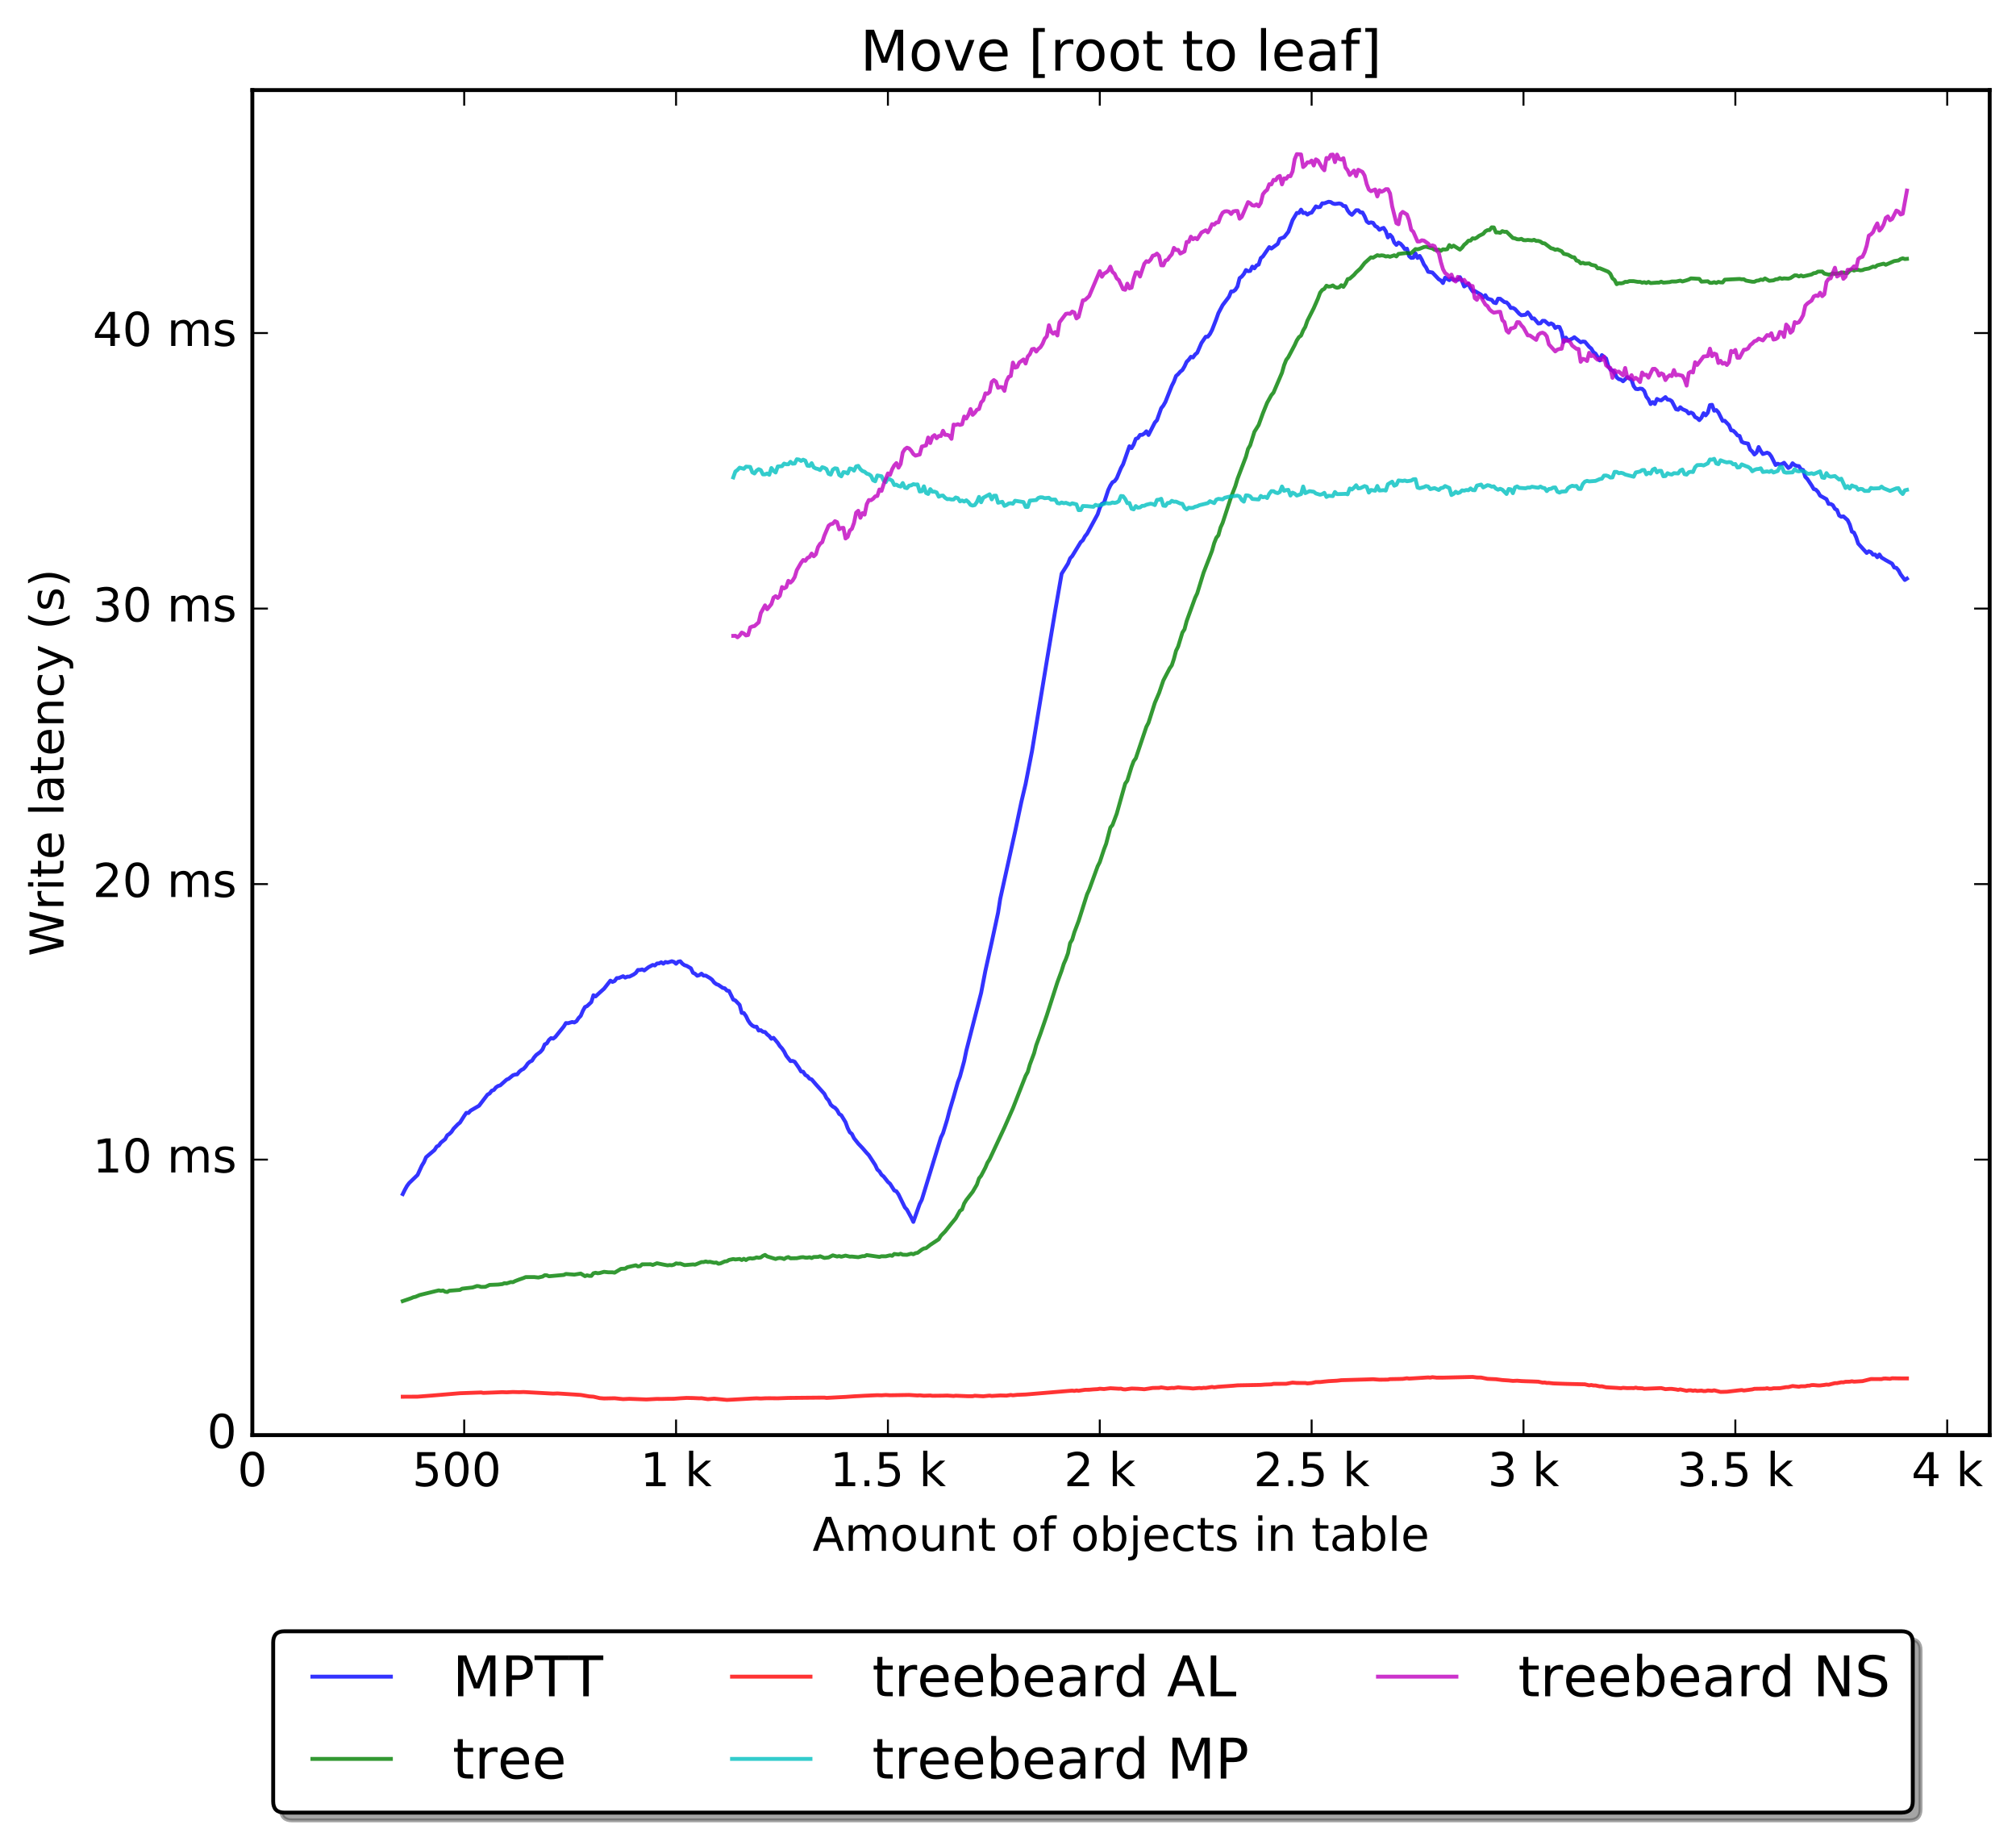 <?xml version="1.0" encoding="utf-8" standalone="no"?>
<!DOCTYPE svg PUBLIC "-//W3C//DTD SVG 1.1//EN"
  "http://www.w3.org/Graphics/SVG/1.1/DTD/svg11.dtd">
<!-- Created with matplotlib (http://matplotlib.org/) -->
<svg height="472pt" version="1.1" viewBox="0 0 518 472" width="518pt" xmlns="http://www.w3.org/2000/svg" xmlns:xlink="http://www.w3.org/1999/xlink">
 <defs>
  <style type="text/css">
*{stroke-linecap:butt;stroke-linejoin:round;stroke-miterlimit:100000;}
  </style>
 </defs>
 <g id="figure_1">
  <g id="patch_1">
   <path d="M 0 472.935 
L 518.438 472.935 
L 518.438 0 
L 0 0 
z
" style="fill:#ffffff;"/>
  </g>
  <g id="axes_1">
   <g id="patch_2">
    <path d="M 64.838 368.742 
L 511.238 368.742 
L 511.238 23.142 
L 64.838 23.142 
z
" style="fill:#ffffff;"/>
   </g>
   <g id="line2d_1">
    <path clip-path="url(#pa41e239831)" d="M 103.487 306.806 
L 104.031 305.697 
L 104.576 304.718 
L 105.12 303.991 
L 107.297 301.879 
L 108.386 299.504 
L 108.93 298.614 
L 109.475 297.339 
L 111.652 295.483 
L 112.197 294.614 
L 112.741 294.335 
L 113.285 293.585 
L 114.374 292.71 
L 114.918 291.704 
L 115.463 291.349 
L 116.007 290.82 
L 116.551 290.002 
L 117.64 288.878 
L 118.184 288.442 
L 119.273 286.721 
L 119.818 285.935 
L 120.362 285.974 
L 120.906 285.377 
L 122.539 284.426 
L 123.084 284.114 
L 125.261 281.257 
L 125.805 280.957 
L 126.35 280.249 
L 126.894 280.059 
L 127.439 279.382 
L 127.983 279.035 
L 128.527 278.877 
L 130.16 277.41 
L 130.705 277.174 
L 131.793 276.288 
L 132.338 276.097 
L 132.882 276.053 
L 133.426 275.369 
L 133.971 274.915 
L 134.515 274.637 
L 135.06 274.055 
L 135.604 273.266 
L 136.148 272.793 
L 136.693 272.539 
L 137.237 271.688 
L 137.781 271.07 
L 138.87 270.258 
L 139.414 269.627 
L 139.959 268.348 
L 140.503 268.089 
L 141.047 267.208 
L 141.592 266.729 
L 142.136 266.863 
L 142.681 266.444 
L 144.858 263.754 
L 145.402 262.863 
L 145.947 262.91 
L 147.035 262.587 
L 147.58 262.712 
L 148.124 262.387 
L 148.668 261.572 
L 149.213 261.02 
L 149.757 259.736 
L 150.302 258.751 
L 150.846 258.505 
L 151.935 257.476 
L 152.479 255.716 
L 153.023 256.025 
L 154.112 255.018 
L 155.201 254.046 
L 156.834 251.969 
L 157.378 252.29 
L 157.923 252.063 
L 158.467 251.312 
L 159.011 251.288 
L 160.1 250.829 
L 160.644 251.187 
L 161.189 250.938 
L 161.733 250.936 
L 162.822 250.382 
L 163.366 249.988 
L 163.91 249.224 
L 164.455 249.224 
L 164.999 249.083 
L 165.544 249.349 
L 166.632 248.516 
L 167.721 247.937 
L 168.265 248.07 
L 168.81 247.564 
L 169.354 247.535 
L 169.898 247.254 
L 170.443 247.604 
L 170.987 247.173 
L 171.531 247.32 
L 172.62 246.986 
L 173.165 247.152 
L 173.709 247.626 
L 174.253 247.102 
L 174.798 246.993 
L 175.342 247.617 
L 175.886 248.002 
L 176.431 248.163 
L 177.519 248.794 
L 178.064 249.946 
L 178.608 250.204 
L 179.152 250.712 
L 179.697 250.547 
L 180.241 250.177 
L 180.786 250.681 
L 181.33 250.667 
L 182.419 251.306 
L 182.963 251.725 
L 183.507 252.449 
L 184.052 252.865 
L 184.596 253.061 
L 185.685 253.822 
L 186.229 253.936 
L 186.773 254.512 
L 187.318 254.624 
L 188.407 256.855 
L 188.951 257.059 
L 190.04 258.197 
L 190.584 260.259 
L 191.128 260.299 
L 191.673 261.056 
L 192.217 262.195 
L 192.761 262.996 
L 193.306 263.517 
L 193.85 263.808 
L 194.394 263.806 
L 194.939 264.792 
L 195.483 264.694 
L 196.028 265.11 
L 196.572 265.17 
L 197.116 265.791 
L 197.661 266.205 
L 198.205 266.907 
L 198.749 266.66 
L 199.838 267.954 
L 200.382 268.79 
L 200.927 269.377 
L 201.471 270.167 
L 202.015 271.253 
L 203.104 272.631 
L 203.649 272.589 
L 204.193 272.811 
L 205.282 274.379 
L 205.826 275.301 
L 206.37 275.38 
L 206.915 276.214 
L 207.459 276.499 
L 208.003 277.162 
L 208.548 277.344 
L 209.636 278.615 
L 211.814 281.046 
L 212.358 282.125 
L 212.903 282.718 
L 213.447 283.831 
L 213.991 284.328 
L 214.536 284.632 
L 215.08 285.221 
L 215.624 286.225 
L 216.169 286.557 
L 217.257 288.34 
L 217.802 289.845 
L 218.346 290.929 
L 218.891 291.357 
L 219.435 292.46 
L 220.524 293.839 
L 221.612 294.983 
L 222.701 296.24 
L 223.245 296.816 
L 224.878 299.332 
L 225.423 300.5 
L 225.967 300.982 
L 226.512 301.859 
L 227.056 302.297 
L 228.145 303.687 
L 228.689 304.149 
L 229.778 305.877 
L 230.322 306.088 
L 230.866 306.877 
L 232.499 310.23 
L 233.044 310.836 
L 234.133 312.836 
L 234.677 313.956 
L 236.31 309.342 
L 236.854 308.258 
L 241.754 292.285 
L 242.298 291.163 
L 243.387 287.631 
L 243.931 285.508 
L 245.02 281.883 
L 246.108 278.046 
L 246.653 276.637 
L 247.741 272.626 
L 248.286 269.972 
L 252.096 255.116 
L 253.185 249.459 
L 254.818 242.087 
L 256.451 234.497 
L 256.996 230.992 
L 260.806 213.759 
L 262.439 206.019 
L 263.528 201.404 
L 265.161 193.028 
L 268.971 169.833 
L 271.149 156.805 
L 272.782 147.414 
L 274.415 144.814 
L 274.959 143.458 
L 275.504 142.867 
L 276.592 141.079 
L 277.681 139.297 
L 278.225 138.817 
L 278.77 137.803 
L 279.314 137.145 
L 282.036 132.131 
L 282.58 130.5 
L 283.125 129.441 
L 283.669 129.201 
L 284.758 125.902 
L 285.302 124.754 
L 285.846 123.917 
L 286.391 123.618 
L 286.935 122.889 
L 288.024 120.267 
L 288.568 119.305 
L 290.201 114.663 
L 290.746 115.139 
L 291.29 114.219 
L 291.834 112.754 
L 292.379 112.563 
L 292.923 111.745 
L 293.467 111.738 
L 294.012 111.395 
L 294.556 110.817 
L 295.101 111.762 
L 296.734 108.559 
L 297.278 107.966 
L 298.367 104.883 
L 298.911 104.211 
L 299.455 103.256 
L 301.088 99.124 
L 301.633 98.054 
L 302.177 96.595 
L 302.722 96.127 
L 303.266 95.496 
L 303.81 95.069 
L 304.355 94.148 
L 304.899 92.966 
L 305.443 92.425 
L 305.988 91.678 
L 306.532 91.843 
L 307.076 91.081 
L 307.621 90.635 
L 308.709 88.124 
L 309.798 86.527 
L 310.343 86.507 
L 310.887 85.821 
L 311.431 84.793 
L 312.52 81.997 
L 313.064 80.452 
L 314.153 78.395 
L 315.786 76.244 
L 316.33 74.893 
L 316.875 74.87 
L 317.419 74.456 
L 317.964 73.593 
L 318.508 71.47 
L 319.052 71.066 
L 319.597 70.402 
L 320.141 69.378 
L 320.685 69.676 
L 321.23 69.611 
L 321.774 68.505 
L 322.318 68.941 
L 322.863 68.185 
L 323.407 67.976 
L 323.951 66.312 
L 324.496 65.874 
L 326.129 63.492 
L 326.673 63.867 
L 327.762 63.056 
L 328.306 62.665 
L 328.851 61.359 
L 329.939 60.94 
L 331.028 59.563 
L 332.117 56.56 
L 333.206 54.719 
L 333.75 54.726 
L 334.294 53.871 
L 334.839 54.74 
L 335.383 54.67 
L 335.927 55.135 
L 336.472 54.767 
L 337.016 54.63 
L 338.105 53.027 
L 338.649 53.259 
L 339.193 53.169 
L 339.738 52.238 
L 340.282 52.244 
L 341.371 51.838 
L 341.915 51.913 
L 342.46 52.269 
L 343.004 52.412 
L 344.093 52.269 
L 344.637 52.401 
L 345.181 52.921 
L 345.726 52.965 
L 346.27 54.075 
L 346.814 54.792 
L 347.359 55.2 
L 348.448 54.021 
L 348.992 54.027 
L 349.536 54.566 
L 350.081 54.594 
L 350.625 55.556 
L 351.169 56.887 
L 351.714 57.307 
L 352.258 57.138 
L 352.802 57.265 
L 353.347 58.071 
L 353.891 58.362 
L 354.435 59.037 
L 354.98 58.731 
L 355.524 58.556 
L 356.069 59.391 
L 356.613 61.003 
L 357.157 60.325 
L 357.702 60.92 
L 358.246 62.32 
L 358.79 62.925 
L 359.335 62.334 
L 359.879 62.643 
L 360.423 63.241 
L 360.968 64.02 
L 361.512 63.895 
L 362.056 65.787 
L 362.601 66.264 
L 363.145 66.213 
L 363.69 65.097 
L 364.234 66.281 
L 364.778 65.758 
L 365.323 66.72 
L 365.867 67.955 
L 366.411 68.708 
L 366.956 69.826 
L 368.044 70.021 
L 369.677 71.75 
L 370.222 72.066 
L 370.766 72.726 
L 371.311 71.35 
L 372.399 71.979 
L 372.944 71.496 
L 373.488 71.904 
L 374.577 71.916 
L 375.121 71.212 
L 375.665 72.239 
L 376.21 73.601 
L 377.298 72.918 
L 377.843 74.048 
L 378.387 74.85 
L 378.932 74.771 
L 380.565 75.724 
L 381.109 76.493 
L 381.653 75.849 
L 382.198 76.719 
L 383.286 77.052 
L 383.831 77.736 
L 384.375 77.894 
L 384.919 76.743 
L 385.464 76.768 
L 386.553 77.619 
L 387.097 77.693 
L 387.641 78.255 
L 388.186 79.131 
L 388.73 79.101 
L 389.274 79.411 
L 390.363 80.613 
L 390.907 81 
L 391.996 80.862 
L 392.54 80.258 
L 393.085 80.908 
L 393.629 81.827 
L 394.174 81.813 
L 395.262 83.119 
L 395.807 83.059 
L 396.351 82.43 
L 396.895 82.439 
L 397.984 83.379 
L 398.528 83.084 
L 399.073 83.37 
L 399.617 84.272 
L 400.161 83.949 
L 400.706 84.024 
L 401.25 85.32 
L 401.795 87.874 
L 402.339 86.735 
L 402.883 87.491 
L 403.972 87.016 
L 404.516 86.645 
L 406.149 87.946 
L 406.694 87.75 
L 407.238 87.815 
L 408.327 89.114 
L 408.871 89.566 
L 409.416 90.493 
L 409.96 90.861 
L 411.049 92.611 
L 411.593 91.24 
L 412.682 92.121 
L 413.226 94.016 
L 413.77 94.95 
L 414.315 95.178 
L 414.859 95.826 
L 415.403 96.963 
L 415.948 97.423 
L 416.492 97.545 
L 417.037 97.961 
L 418.125 96.909 
L 419.214 97.616 
L 419.758 99.2 
L 420.303 99.926 
L 420.847 100 
L 421.391 99.839 
L 421.936 99.919 
L 422.48 100.453 
L 423.024 101.928 
L 423.569 102.609 
L 424.113 103.822 
L 424.658 103.325 
L 425.202 103.793 
L 425.746 102.503 
L 426.291 102.775 
L 426.835 102.875 
L 427.924 102.035 
L 428.468 102.674 
L 429.012 102.726 
L 429.557 103.071 
L 430.645 105.145 
L 431.19 105.283 
L 431.734 104.638 
L 432.279 105.123 
L 433.367 105.592 
L 433.912 106.257 
L 434.456 105.997 
L 435 106.263 
L 435.545 107.165 
L 436.089 107.426 
L 436.633 107.949 
L 437.178 107.329 
L 437.722 106.165 
L 438.266 106.728 
L 438.811 106.037 
L 439.355 104.086 
L 439.9 104.016 
L 440.444 105.531 
L 440.988 105.363 
L 441.533 105.967 
L 442.621 108.143 
L 443.166 108.116 
L 444.254 109.256 
L 444.799 110.562 
L 445.343 110.662 
L 445.887 111.164 
L 446.432 111.855 
L 446.976 112.007 
L 447.521 113.491 
L 448.065 113.774 
L 449.154 113.984 
L 449.698 115.506 
L 450.242 116.026 
L 450.787 116.779 
L 451.331 116.297 
L 451.875 114.854 
L 452.42 115.896 
L 452.964 116.653 
L 454.053 116.312 
L 454.597 116.558 
L 455.142 117.302 
L 456.23 119.48 
L 456.775 119.149 
L 457.319 119.361 
L 457.863 119.21 
L 458.408 118.897 
L 459.496 120.245 
L 460.041 119.915 
L 460.585 119.03 
L 461.129 119.492 
L 461.674 119.716 
L 462.218 119.76 
L 462.763 120.616 
L 463.307 120.755 
L 463.851 122.513 
L 464.396 123.08 
L 465.484 124.722 
L 466.029 125.653 
L 466.573 125.819 
L 467.117 126.389 
L 467.662 127.349 
L 469.295 128.257 
L 469.839 129.464 
L 470.384 129.487 
L 470.928 129.793 
L 471.472 130.741 
L 472.017 131.041 
L 472.561 132.45 
L 473.105 132.779 
L 473.65 132.677 
L 474.738 133.64 
L 475.283 134.768 
L 475.827 136.594 
L 476.371 136.849 
L 476.916 138.029 
L 477.46 139.677 
L 479.638 142.073 
L 480.182 141.648 
L 480.726 141.864 
L 481.271 142.523 
L 481.815 142.49 
L 482.359 143.173 
L 482.904 142.472 
L 483.448 143.266 
L 484.537 143.922 
L 486.17 144.829 
L 486.714 145.817 
L 487.259 145.91 
L 487.803 146.548 
L 488.347 147.56 
L 489.436 149.019 
L 489.98 148.666 
L 489.98 148.666 
" style="fill:none;opacity:0.8;stroke:#0000ff;stroke-linecap:square;"/>
   </g>
   <g id="line2d_2">
    <path clip-path="url(#pa41e239831)" d="M 103.487 334.31 
L 105.664 333.558 
L 106.209 333.314 
L 106.753 333.203 
L 107.842 332.742 
L 112.741 331.549 
L 113.285 331.673 
L 113.83 331.576 
L 114.374 331.887 
L 114.918 331.968 
L 115.463 331.638 
L 118.184 331.433 
L 118.729 331.117 
L 121.451 330.808 
L 122.539 330.436 
L 123.084 330.488 
L 123.628 330.666 
L 124.717 330.636 
L 125.805 330.148 
L 127.983 330.058 
L 129.072 329.934 
L 129.616 329.696 
L 130.16 329.77 
L 131.249 329.415 
L 131.793 329.452 
L 132.338 329.169 
L 133.426 328.749 
L 134.515 328.378 
L 135.06 328.143 
L 137.237 328.132 
L 138.326 328.25 
L 139.414 328.003 
L 139.959 327.662 
L 140.503 327.682 
L 141.047 327.929 
L 144.858 327.58 
L 145.402 327.331 
L 147.58 327.505 
L 149.213 327.227 
L 150.302 327.898 
L 150.846 327.68 
L 151.39 327.82 
L 151.935 327.836 
L 152.479 327.158 
L 153.023 327.025 
L 153.568 327.154 
L 154.112 327.086 
L 155.201 326.78 
L 156.289 326.904 
L 157.378 326.909 
L 157.923 326.997 
L 159.556 326.019 
L 160.644 325.963 
L 161.189 325.606 
L 163.366 325.105 
L 163.91 325.395 
L 164.455 325.324 
L 164.999 324.858 
L 167.177 324.841 
L 167.721 325.018 
L 168.81 324.579 
L 170.443 324.921 
L 171.531 325.123 
L 172.076 325.044 
L 172.62 325.096 
L 173.165 324.941 
L 173.709 324.614 
L 174.253 324.7 
L 174.798 324.661 
L 175.886 325.066 
L 178.064 324.879 
L 178.608 324.946 
L 180.241 324.282 
L 180.786 324.28 
L 181.33 324.117 
L 181.874 324.275 
L 182.419 324.206 
L 183.507 324.457 
L 184.052 324.393 
L 184.596 324.7 
L 185.14 324.606 
L 186.229 324.111 
L 186.773 324.063 
L 187.318 323.735 
L 188.407 323.495 
L 188.951 323.608 
L 190.04 323.478 
L 190.584 323.752 
L 191.128 323.439 
L 191.673 323.757 
L 192.217 323.409 
L 192.761 323.304 
L 193.306 323.38 
L 193.85 323.29 
L 194.394 323.076 
L 194.939 323.177 
L 195.483 323.086 
L 196.028 322.683 
L 196.572 322.438 
L 197.116 322.823 
L 199.294 323.486 
L 199.838 323.288 
L 200.382 323.222 
L 200.927 323.296 
L 201.471 323.497 
L 202.015 323.159 
L 202.56 322.995 
L 203.104 323.313 
L 204.737 323.283 
L 205.826 323.05 
L 206.37 323.013 
L 206.915 323.138 
L 207.459 323.148 
L 208.003 323.037 
L 208.548 323.243 
L 209.092 322.97 
L 210.181 322.957 
L 210.725 322.78 
L 211.814 323.218 
L 212.903 323.09 
L 213.991 322.549 
L 215.08 322.858 
L 215.624 322.73 
L 216.169 322.904 
L 217.257 322.618 
L 218.346 322.885 
L 218.891 322.86 
L 220.524 323.027 
L 221.612 322.764 
L 222.157 322.76 
L 222.701 322.475 
L 225.967 322.951 
L 226.512 322.792 
L 227.6 322.804 
L 228.689 322.541 
L 229.233 322.672 
L 229.778 322.194 
L 230.866 322.342 
L 231.411 322.138 
L 231.955 322.384 
L 233.044 322.424 
L 234.133 322.108 
L 234.677 322.272 
L 235.221 321.988 
L 235.766 321.899 
L 236.854 321.078 
L 237.399 320.783 
L 237.943 320.7 
L 239.032 319.852 
L 241.209 318.409 
L 241.754 317.521 
L 242.842 316.422 
L 244.475 314.361 
L 245.564 313.05 
L 246.653 311.127 
L 247.197 310.752 
L 247.741 309.219 
L 248.286 308.336 
L 249.375 306.93 
L 249.919 306.242 
L 251.008 304.372 
L 251.552 302.774 
L 252.096 302.094 
L 253.185 300.02 
L 253.729 298.734 
L 254.274 297.868 
L 258.084 289.711 
L 260.262 284.769 
L 263.528 276.426 
L 264.072 275.429 
L 264.617 273.519 
L 265.705 270.61 
L 266.25 268.575 
L 267.338 265.612 
L 268.971 260.867 
L 271.693 252.378 
L 272.782 249.413 
L 273.326 247.67 
L 273.871 246.439 
L 274.415 244.916 
L 274.959 242.313 
L 275.504 241.41 
L 276.048 239.548 
L 277.137 236.664 
L 279.314 229.789 
L 279.859 228.597 
L 282.036 222.589 
L 282.58 221.522 
L 283.669 218.227 
L 284.213 216.813 
L 285.302 212.635 
L 285.846 211.986 
L 286.935 209.086 
L 289.113 201.339 
L 289.657 200.581 
L 290.746 197.03 
L 291.29 195.583 
L 291.834 194.834 
L 294.556 186.738 
L 295.101 185.704 
L 296.734 180.577 
L 297.822 178.044 
L 298.911 174.845 
L 300.544 171.715 
L 301.088 170.945 
L 301.633 169.3 
L 302.177 167.22 
L 302.722 166.108 
L 303.81 162.527 
L 304.355 161.692 
L 304.899 159.61 
L 307.076 153.605 
L 307.621 152.459 
L 309.254 147.145 
L 310.887 142.944 
L 311.431 141.504 
L 311.976 139.561 
L 312.52 138.189 
L 313.064 137.52 
L 313.609 135.548 
L 314.153 134.339 
L 316.33 127.68 
L 317.419 124.888 
L 317.964 123.058 
L 320.141 117.331 
L 320.685 115.335 
L 321.23 114.408 
L 322.318 110.936 
L 323.407 109.199 
L 324.496 106.186 
L 325.585 103.488 
L 326.673 101.523 
L 327.218 100.881 
L 329.395 95.779 
L 329.939 93.858 
L 330.484 92.478 
L 331.028 91.765 
L 332.661 88.665 
L 333.206 87.466 
L 333.75 86.634 
L 334.294 86.234 
L 334.839 84.909 
L 335.383 83.992 
L 335.927 82.413 
L 337.56 79.18 
L 338.649 76.693 
L 339.193 75.213 
L 339.738 74.511 
L 340.282 74.209 
L 340.827 73.413 
L 341.371 73.64 
L 341.915 73.583 
L 342.46 73.341 
L 343.004 73.753 
L 343.548 73.943 
L 344.093 73.815 
L 344.637 73.286 
L 345.181 73.711 
L 345.726 72.906 
L 346.27 71.718 
L 346.814 71.593 
L 347.903 70.627 
L 348.448 69.99 
L 349.536 68.996 
L 350.625 67.579 
L 352.258 66.115 
L 352.802 66.212 
L 353.891 65.569 
L 354.435 65.716 
L 354.98 65.609 
L 355.524 65.676 
L 356.069 65.901 
L 356.613 65.813 
L 357.157 65.977 
L 358.246 65.597 
L 358.79 65.886 
L 359.335 65.239 
L 361.512 64.988 
L 362.056 65.103 
L 362.601 65.028 
L 363.69 64 
L 364.234 64.059 
L 364.778 63.917 
L 365.867 63.472 
L 366.411 63.395 
L 367.5 63.691 
L 368.044 63.827 
L 368.589 64.167 
L 369.133 64.253 
L 369.677 64.136 
L 370.222 64.445 
L 370.766 64.057 
L 371.311 64.116 
L 371.855 64.023 
L 372.399 62.976 
L 372.944 63.487 
L 373.488 63.115 
L 375.121 64.141 
L 375.665 63.635 
L 376.21 62.899 
L 376.754 62.461 
L 377.298 61.845 
L 377.843 61.819 
L 378.387 61.224 
L 378.932 61.322 
L 379.476 61.046 
L 380.02 60.609 
L 381.109 60.075 
L 381.653 59.426 
L 382.198 59.133 
L 382.742 59.113 
L 383.286 58.413 
L 383.831 58.44 
L 384.375 59.726 
L 384.919 59.712 
L 385.464 59.826 
L 386.008 59.389 
L 386.553 59.571 
L 387.097 59.555 
L 388.73 61.152 
L 389.274 61.245 
L 389.819 61.475 
L 390.363 61.51 
L 390.907 61.362 
L 391.452 61.703 
L 391.996 61.736 
L 392.54 61.655 
L 393.629 61.778 
L 394.174 61.618 
L 394.718 61.902 
L 395.262 61.898 
L 395.807 62.077 
L 396.351 62.475 
L 396.895 62.541 
L 398.528 63.779 
L 399.073 63.908 
L 399.617 64.188 
L 400.161 64.066 
L 401.25 64.541 
L 401.795 65.208 
L 402.883 65.45 
L 403.972 66.073 
L 404.516 66.121 
L 405.061 66.95 
L 405.605 67.089 
L 406.149 67.668 
L 406.694 67.522 
L 407.238 67.74 
L 408.327 67.683 
L 408.871 68.036 
L 409.96 68.27 
L 410.504 68.943 
L 411.049 68.918 
L 413.226 69.818 
L 413.77 70.351 
L 414.315 71.514 
L 414.859 71.956 
L 415.403 73.017 
L 415.948 72.761 
L 416.492 72.813 
L 417.037 72.718 
L 417.581 72.408 
L 418.125 72.441 
L 418.67 72.229 
L 419.758 72.237 
L 420.847 72.429 
L 421.391 72.419 
L 421.936 72.633 
L 422.48 72.506 
L 423.024 72.709 
L 423.569 72.427 
L 424.113 72.736 
L 425.746 72.609 
L 426.291 72.616 
L 426.835 72.374 
L 427.379 72.622 
L 429.012 72.482 
L 429.557 72.328 
L 430.645 72.337 
L 431.734 72.097 
L 432.279 72.321 
L 433.367 72.011 
L 433.912 71.831 
L 434.456 71.531 
L 436.633 71.652 
L 437.178 72.365 
L 438.811 72.271 
L 439.355 72.662 
L 439.9 72.68 
L 440.444 72.497 
L 440.988 72.703 
L 441.533 72.417 
L 442.077 72.559 
L 442.621 72.575 
L 443.166 71.864 
L 446.976 71.671 
L 447.521 71.769 
L 448.065 71.751 
L 448.609 72.09 
L 450.242 72.394 
L 450.787 72.398 
L 451.331 72.129 
L 451.875 72.068 
L 452.42 71.825 
L 452.964 71.923 
L 453.508 71.544 
L 454.597 72.149 
L 455.686 72.036 
L 456.23 71.78 
L 456.775 71.727 
L 457.319 71.438 
L 457.863 71.639 
L 458.408 71.528 
L 459.496 71.598 
L 460.041 71.45 
L 461.129 70.757 
L 461.674 70.767 
L 462.218 71.029 
L 462.763 70.778 
L 463.307 71.019 
L 465.484 70.518 
L 466.029 70.19 
L 466.573 70.132 
L 467.117 69.788 
L 468.206 69.766 
L 468.75 70.297 
L 469.839 70.558 
L 470.384 70.492 
L 470.928 70.232 
L 471.472 70.38 
L 473.65 70.009 
L 474.194 70.164 
L 474.738 70.126 
L 475.283 69.542 
L 475.827 69.318 
L 476.371 69.52 
L 476.916 69.333 
L 477.46 69.336 
L 478.005 69.466 
L 478.549 69.405 
L 479.093 69.179 
L 480.182 68.995 
L 481.271 68.499 
L 481.815 68.594 
L 482.359 68.17 
L 483.992 67.752 
L 484.537 68.028 
L 486.714 67.078 
L 487.803 66.922 
L 488.347 66.56 
L 488.892 66.378 
L 489.436 66.552 
L 489.98 66.507 
L 489.98 66.507 
" style="fill:none;opacity:0.8;stroke:#008000;stroke-linecap:square;"/>
   </g>
   <g id="line2d_3">
    <path clip-path="url(#pa41e239831)" d="M 103.487 358.876 
L 107.297 358.861 
L 111.108 358.567 
L 118.184 357.977 
L 123.628 357.783 
L 124.172 357.892 
L 129.072 357.701 
L 130.16 357.744 
L 131.793 357.66 
L 133.426 357.708 
L 134.515 357.663 
L 142.136 358.077 
L 143.225 358.027 
L 149.213 358.415 
L 151.39 358.789 
L 152.479 358.863 
L 154.112 359.24 
L 155.201 359.323 
L 157.923 359.268 
L 160.1 359.494 
L 161.733 359.415 
L 166.088 359.578 
L 168.81 359.436 
L 169.898 359.455 
L 171.531 359.417 
L 173.165 359.401 
L 174.798 359.276 
L 176.431 359.183 
L 178.064 359.215 
L 179.697 359.287 
L 180.241 359.26 
L 181.874 359.507 
L 183.507 359.375 
L 186.773 359.694 
L 188.951 359.58 
L 193.306 359.333 
L 194.394 359.281 
L 195.483 359.34 
L 196.572 359.278 
L 197.661 359.263 
L 199.838 359.287 
L 202.56 359.187 
L 210.181 359.114 
L 211.814 359.101 
L 212.358 359.179 
L 217.257 358.924 
L 219.435 358.769 
L 221.068 358.685 
L 222.157 358.622 
L 225.423 358.479 
L 226.512 358.512 
L 227.6 358.436 
L 228.689 358.503 
L 233.588 358.421 
L 235.766 358.557 
L 236.31 358.506 
L 237.399 358.619 
L 239.032 358.556 
L 239.576 358.637 
L 240.665 358.624 
L 242.298 358.606 
L 243.387 358.57 
L 245.02 358.688 
L 245.564 358.614 
L 248.83 358.747 
L 249.919 358.739 
L 250.463 358.625 
L 252.641 358.763 
L 253.729 358.644 
L 254.274 358.589 
L 254.818 358.685 
L 256.996 358.547 
L 258.629 358.59 
L 259.717 358.424 
L 260.262 358.515 
L 261.35 358.392 
L 263.528 358.304 
L 275.504 357.306 
L 276.048 357.39 
L 276.592 357.266 
L 277.137 357.351 
L 278.77 357.094 
L 279.859 357.08 
L 280.947 356.987 
L 282.036 356.926 
L 282.58 356.817 
L 283.669 356.904 
L 285.302 356.693 
L 287.48 356.82 
L 288.024 356.795 
L 288.568 356.956 
L 289.113 357 
L 290.746 356.767 
L 292.379 356.824 
L 293.467 356.904 
L 294.012 356.958 
L 296.189 356.623 
L 297.822 356.595 
L 298.367 356.479 
L 300 356.739 
L 301.088 356.613 
L 301.633 356.646 
L 302.722 356.466 
L 303.81 356.582 
L 305.443 356.653 
L 306.532 356.77 
L 308.165 356.624 
L 308.709 356.684 
L 309.254 356.592 
L 309.798 356.623 
L 311.431 356.358 
L 311.976 356.465 
L 313.064 356.315 
L 316.875 356.054 
L 317.964 355.951 
L 323.951 355.838 
L 325.04 355.753 
L 326.673 355.701 
L 327.218 355.565 
L 330.484 355.554 
L 332.117 355.242 
L 333.206 355.343 
L 335.383 355.346 
L 335.927 355.46 
L 337.016 355.356 
L 338.105 355.111 
L 339.193 355.107 
L 340.282 354.982 
L 341.371 354.875 
L 343.548 354.757 
L 344.637 354.626 
L 351.714 354.42 
L 352.802 354.379 
L 354.435 354.505 
L 356.613 354.476 
L 357.157 354.358 
L 359.335 354.318 
L 360.423 354.29 
L 361.512 354.132 
L 362.056 354.221 
L 366.956 353.919 
L 367.5 353.968 
L 368.044 353.854 
L 369.133 353.977 
L 370.766 353.974 
L 378.387 353.794 
L 379.476 353.931 
L 380.565 353.948 
L 382.198 354.281 
L 384.375 354.378 
L 386.008 354.588 
L 387.641 354.696 
L 388.73 354.811 
L 389.819 354.759 
L 390.907 354.853 
L 391.996 354.898 
L 393.629 354.949 
L 395.262 355.011 
L 396.351 355.254 
L 396.895 355.221 
L 397.44 355.34 
L 397.984 355.327 
L 399.073 355.456 
L 402.339 355.571 
L 407.238 355.688 
L 408.327 355.956 
L 408.871 355.863 
L 409.416 355.987 
L 409.96 355.983 
L 411.049 356.215 
L 411.593 356.191 
L 412.682 356.455 
L 415.403 356.61 
L 416.492 356.698 
L 417.037 356.587 
L 418.125 356.671 
L 419.214 356.642 
L 419.758 356.673 
L 420.303 356.541 
L 420.847 356.686 
L 421.936 356.702 
L 422.48 356.839 
L 426.835 356.656 
L 427.924 356.933 
L 429.012 356.853 
L 429.557 356.859 
L 430.645 357.005 
L 431.19 357.119 
L 431.734 356.985 
L 433.367 357.356 
L 433.912 357.226 
L 434.456 357.22 
L 435 357.352 
L 435.545 357.246 
L 436.089 357.39 
L 437.178 357.289 
L 437.722 357.428 
L 438.266 357.413 
L 438.811 357.269 
L 439.9 357.361 
L 440.444 357.225 
L 442.077 357.643 
L 443.71 357.597 
L 447.521 357.151 
L 448.065 357.283 
L 450.242 356.994 
L 450.787 356.844 
L 453.508 356.799 
L 454.053 356.691 
L 454.597 356.832 
L 455.142 356.829 
L 455.686 356.707 
L 457.319 356.692 
L 458.952 356.41 
L 459.496 356.407 
L 460.585 356.125 
L 462.218 356.311 
L 462.763 356.189 
L 463.851 356.191 
L 464.396 356.048 
L 464.94 356.031 
L 465.484 355.885 
L 466.029 355.879 
L 467.117 355.981 
L 467.662 355.981 
L 468.75 355.846 
L 469.295 355.755 
L 469.839 355.8 
L 471.472 355.385 
L 472.017 355.388 
L 473.105 355.16 
L 473.65 355.18 
L 474.194 355.04 
L 475.283 355.016 
L 475.827 354.901 
L 476.371 355.007 
L 478.549 354.871 
L 480.726 354.332 
L 483.448 354.347 
L 483.992 354.207 
L 484.537 354.192 
L 485.626 354.281 
L 486.17 354.133 
L 487.803 354.168 
L 489.98 354.175 
L 489.98 354.175 
" style="fill:none;opacity:0.8;stroke:#ff0000;stroke-linecap:square;"/>
   </g>
   <g id="line2d_4">
    <path clip-path="url(#pa41e239831)" d="M 188.407 122.667 
L 188.951 121.153 
L 189.495 120.749 
L 190.04 120.164 
L 191.128 120.458 
L 191.673 119.902 
L 192.761 119.97 
L 193.306 121.36 
L 193.85 121.655 
L 194.394 120.925 
L 194.939 120.556 
L 195.483 120.796 
L 196.028 121.88 
L 196.572 121.88 
L 197.116 121.66 
L 197.661 121.985 
L 198.205 120.249 
L 198.749 120.959 
L 199.294 121.404 
L 199.838 119.858 
L 200.927 119.781 
L 201.471 119.115 
L 202.015 119.29 
L 202.56 119.295 
L 203.104 118.656 
L 203.649 119.139 
L 204.193 119.086 
L 204.737 118.001 
L 205.282 118.077 
L 205.826 118.426 
L 206.37 118.114 
L 206.915 118.35 
L 207.459 119.652 
L 208.003 119.73 
L 208.548 119.008 
L 209.092 120.093 
L 209.636 120.377 
L 210.181 120.505 
L 210.725 120.78 
L 211.27 120.05 
L 211.814 120.209 
L 212.358 120.525 
L 212.903 121.744 
L 213.447 121.951 
L 213.991 120.671 
L 214.536 120.323 
L 215.08 120.414 
L 215.624 122.021 
L 216.169 122.387 
L 216.713 121.302 
L 217.257 121.379 
L 217.802 121.65 
L 218.346 120.361 
L 218.891 120.497 
L 219.435 120.925 
L 219.979 119.836 
L 220.524 119.702 
L 221.068 120.554 
L 221.612 121.026 
L 222.157 121.205 
L 222.701 121.692 
L 223.245 121.846 
L 223.79 122.242 
L 224.334 123.39 
L 224.878 123.662 
L 225.423 122.166 
L 226.512 122.371 
L 227.056 123.522 
L 227.6 123.889 
L 228.145 122.894 
L 229.233 123.502 
L 229.778 124.628 
L 230.322 124.53 
L 230.866 124.862 
L 231.411 125.01 
L 231.955 124.112 
L 232.499 125.296 
L 233.044 125.433 
L 233.588 124.784 
L 234.133 124.706 
L 234.677 124.401 
L 235.221 124.504 
L 235.766 124.476 
L 236.31 126.29 
L 236.854 126.22 
L 237.399 124.961 
L 237.943 126.65 
L 238.487 126.916 
L 239.032 125.684 
L 239.576 126.341 
L 240.12 126.326 
L 240.665 126.529 
L 241.209 127.62 
L 241.754 127.378 
L 242.298 127.327 
L 242.842 127.906 
L 243.387 128.253 
L 243.931 128.208 
L 244.475 128.344 
L 245.02 128.333 
L 245.564 127.825 
L 246.108 127.992 
L 246.653 128.826 
L 247.197 128.597 
L 247.741 128.862 
L 248.286 128.55 
L 248.83 129.002 
L 249.375 129.727 
L 249.919 129.906 
L 250.463 129.766 
L 251.008 128.976 
L 251.552 127.675 
L 252.096 129.046 
L 252.641 127.895 
L 254.274 127.007 
L 254.818 128.317 
L 255.362 127.379 
L 255.907 127.353 
L 256.451 129.176 
L 257.54 128.932 
L 258.084 129.976 
L 258.629 129.756 
L 259.173 129.358 
L 259.717 129.297 
L 260.262 129.427 
L 260.806 128.663 
L 262.983 129.007 
L 263.528 130.246 
L 264.072 130.255 
L 264.617 128.628 
L 266.25 128.482 
L 266.794 127.937 
L 267.338 127.768 
L 267.883 127.802 
L 268.427 128.006 
L 269.516 127.901 
L 270.06 128.38 
L 271.149 128.349 
L 271.693 129.259 
L 272.238 129.367 
L 272.782 129.107 
L 273.326 129.304 
L 273.871 129.186 
L 274.959 129.611 
L 275.504 129.313 
L 276.592 129.586 
L 277.137 131.08 
L 277.681 131.051 
L 278.225 130.016 
L 279.314 130.057 
L 280.947 130.221 
L 281.492 129.718 
L 282.036 129.913 
L 283.125 129.693 
L 284.213 129.258 
L 284.758 129.358 
L 285.302 129.336 
L 285.846 129.108 
L 286.391 129.226 
L 286.935 129.093 
L 287.48 128.769 
L 288.024 127.445 
L 288.568 127.499 
L 289.113 128.195 
L 289.657 129.285 
L 290.201 129.232 
L 290.746 130.702 
L 291.29 130.873 
L 291.834 130.035 
L 292.379 130.446 
L 292.923 130.37 
L 293.467 129.98 
L 294.012 129.958 
L 294.556 129.686 
L 295.645 129.413 
L 296.189 129.52 
L 296.734 129.776 
L 297.278 128.441 
L 297.822 128.388 
L 298.367 128.16 
L 298.911 129.915 
L 299.455 129.987 
L 300 129.231 
L 300.544 129.207 
L 301.088 128.688 
L 301.633 128.911 
L 302.177 128.887 
L 303.266 129.374 
L 303.81 129.447 
L 304.355 130.478 
L 304.899 130.899 
L 305.443 130.445 
L 305.988 130.521 
L 306.532 130.477 
L 307.076 130.192 
L 307.621 130.079 
L 308.165 129.808 
L 310.343 129.276 
L 310.887 128.776 
L 311.976 129.274 
L 312.52 128.383 
L 313.064 128.172 
L 314.153 128.313 
L 314.697 127.892 
L 315.786 127.629 
L 317.964 127.358 
L 318.508 127.568 
L 319.052 128.47 
L 319.597 128.893 
L 320.141 127.268 
L 320.685 127.311 
L 321.23 127.534 
L 321.774 128.204 
L 323.407 128.333 
L 323.951 127.431 
L 324.496 127.775 
L 325.04 127.644 
L 325.585 127.963 
L 326.129 126.865 
L 326.673 126.193 
L 327.218 126.201 
L 327.762 126.557 
L 328.306 126.701 
L 328.851 126.391 
L 329.395 125.002 
L 329.939 126.112 
L 330.484 125.926 
L 331.028 125.867 
L 331.572 127.325 
L 332.117 126.579 
L 332.661 126.831 
L 333.206 127.328 
L 334.294 126.955 
L 334.839 125.005 
L 335.383 126.707 
L 336.472 126.195 
L 337.56 126.35 
L 338.105 126.788 
L 339.193 127.116 
L 339.738 126.962 
L 340.282 126.627 
L 340.827 127.687 
L 341.371 127.385 
L 342.46 127.47 
L 343.004 126.411 
L 343.548 126.966 
L 345.181 126.912 
L 345.726 126.887 
L 346.27 126.999 
L 346.814 125.508 
L 347.359 125.774 
L 347.903 125.306 
L 348.448 124.679 
L 348.992 125.48 
L 349.536 125.424 
L 350.625 124.898 
L 351.169 125.089 
L 351.714 126.559 
L 352.258 125.894 
L 353.347 126.091 
L 353.891 124.862 
L 354.435 126.036 
L 355.524 125.937 
L 356.069 126.047 
L 356.613 124.419 
L 357.702 123.765 
L 358.246 124.795 
L 358.79 124.565 
L 359.335 123.445 
L 360.423 123.572 
L 360.968 123.458 
L 361.512 123.647 
L 362.601 123.482 
L 363.145 123.146 
L 363.69 123.111 
L 364.234 125.273 
L 364.778 125.442 
L 365.867 125.154 
L 366.411 124.891 
L 366.956 125.012 
L 367.5 125.674 
L 368.589 125.407 
L 369.677 125.9 
L 370.222 125.416 
L 370.766 125.323 
L 371.311 124.887 
L 372.399 125.376 
L 372.944 127.193 
L 373.488 126.898 
L 374.032 126.347 
L 374.577 126.705 
L 375.121 126.514 
L 375.665 125.992 
L 376.21 126.079 
L 376.754 125.899 
L 377.298 125.966 
L 377.843 125.498 
L 378.387 125.923 
L 378.932 125.963 
L 379.476 124.772 
L 380.565 124.498 
L 381.109 125.244 
L 382.198 124.662 
L 382.742 124.766 
L 383.286 125.049 
L 383.831 124.97 
L 384.375 125.547 
L 384.919 125.823 
L 385.464 125.585 
L 386.008 125.82 
L 387.097 126.921 
L 387.641 125.644 
L 388.186 125.734 
L 388.73 126.717 
L 389.274 125.226 
L 389.819 124.981 
L 390.363 125.352 
L 391.996 125.465 
L 392.54 125.27 
L 393.085 125.299 
L 393.629 125.06 
L 394.718 125.251 
L 395.262 125.321 
L 395.807 125.017 
L 396.351 125.332 
L 396.895 125.431 
L 397.44 126.179 
L 397.984 125.653 
L 398.528 125.591 
L 399.073 125.28 
L 399.617 125.244 
L 400.161 126.325 
L 400.706 126.569 
L 401.25 126.308 
L 402.339 126.248 
L 402.883 125.42 
L 403.428 125.042 
L 403.972 124.812 
L 404.516 124.932 
L 405.061 124.857 
L 405.605 125.61 
L 406.149 125.641 
L 406.694 124.346 
L 407.238 123.747 
L 407.782 123.553 
L 408.327 123.691 
L 409.96 123.566 
L 411.049 123.096 
L 411.593 122.998 
L 412.137 122.206 
L 412.682 122.18 
L 413.226 122.338 
L 413.77 122.705 
L 414.315 122.668 
L 414.859 121.237 
L 415.403 121.242 
L 415.948 121.594 
L 416.492 121.478 
L 417.037 121.611 
L 417.581 121.92 
L 419.758 122.487 
L 420.303 121.387 
L 421.391 121.161 
L 421.936 120.781 
L 422.48 120.763 
L 423.024 121.88 
L 423.569 121.458 
L 424.113 121.696 
L 424.658 120.674 
L 425.202 120.401 
L 425.746 121.381 
L 426.291 120.974 
L 426.835 120.985 
L 427.379 122.372 
L 427.924 122.32 
L 428.468 121.586 
L 429.012 121.835 
L 429.557 121.928 
L 430.101 121.577 
L 431.19 121.653 
L 431.734 120.885 
L 432.279 120.647 
L 432.823 121.832 
L 433.367 121.948 
L 433.912 121.336 
L 434.456 121.219 
L 435 121.284 
L 435.545 120.035 
L 436.089 119.505 
L 437.178 119.46 
L 437.722 119.596 
L 438.811 119.061 
L 439.355 118.059 
L 439.9 118.111 
L 440.444 117.889 
L 440.988 119.076 
L 441.533 119.26 
L 442.077 118.261 
L 443.166 118.671 
L 443.71 118.818 
L 444.254 118.726 
L 444.799 118.805 
L 445.343 119.304 
L 445.887 119.219 
L 446.432 120.123 
L 446.976 120.058 
L 447.521 119.316 
L 448.609 119.773 
L 449.154 119.957 
L 449.698 120.329 
L 450.242 121.093 
L 450.787 120.738 
L 451.331 120.539 
L 451.875 120.504 
L 452.42 120.321 
L 452.964 121.275 
L 454.053 121.116 
L 454.597 121.256 
L 455.142 120.963 
L 455.686 121.401 
L 456.775 121.017 
L 457.319 119.965 
L 457.863 119.955 
L 458.408 121.293 
L 458.952 121.445 
L 460.585 121.37 
L 461.129 120.55 
L 461.674 121.012 
L 462.218 121.116 
L 462.763 120.956 
L 463.851 121.273 
L 464.396 121.702 
L 464.94 121.725 
L 465.484 121.592 
L 466.029 121.812 
L 467.662 121.108 
L 468.206 122.689 
L 468.75 122.8 
L 469.295 121.565 
L 469.839 122.305 
L 470.384 122.492 
L 471.472 122.309 
L 472.561 123.221 
L 473.105 122.987 
L 474.194 125.386 
L 474.738 124.9 
L 475.283 125.531 
L 475.827 124.728 
L 476.371 125.003 
L 476.916 125.1 
L 477.46 125.838 
L 478.005 125.605 
L 478.549 125.684 
L 479.093 126.137 
L 480.182 126.138 
L 480.726 125.368 
L 481.271 125.513 
L 482.904 125.457 
L 483.448 125.035 
L 483.992 125.462 
L 485.626 126.129 
L 487.259 125.476 
L 487.803 125.429 
L 488.347 126.391 
L 488.892 126.928 
L 489.436 125.989 
L 489.98 125.86 
L 489.98 125.86 
" style="fill:none;opacity:0.8;stroke:#00bfbf;stroke-linecap:square;"/>
   </g>
   <g id="line2d_5">
    <path clip-path="url(#pa41e239831)" d="M 188.407 163.38 
L 188.951 163.361 
L 189.495 163.743 
L 190.04 163.287 
L 190.584 162.533 
L 191.128 162.779 
L 191.673 163.267 
L 192.217 163.157 
L 192.761 161.217 
L 193.306 160.969 
L 193.85 160.866 
L 194.939 159.905 
L 195.483 157.526 
L 196.572 155.538 
L 197.116 156.542 
L 198.205 155.223 
L 198.749 153.549 
L 199.294 153.179 
L 199.838 153.645 
L 200.382 153.068 
L 200.927 150.838 
L 201.471 151.172 
L 202.015 150.862 
L 202.56 149.241 
L 203.104 149.691 
L 203.649 149.168 
L 204.193 148.272 
L 204.737 146.489 
L 205.826 144.61 
L 206.37 143.891 
L 206.915 144.1 
L 207.459 143.36 
L 208.003 143.11 
L 208.548 142.235 
L 209.092 142.934 
L 209.636 142.411 
L 210.181 140.576 
L 210.725 139.71 
L 211.27 139.299 
L 211.814 137.618 
L 212.903 135.074 
L 213.447 134.68 
L 213.991 134.553 
L 214.536 133.911 
L 215.08 134.16 
L 215.624 135.999 
L 216.169 135.669 
L 216.713 135.617 
L 217.257 138.363 
L 217.802 137.943 
L 218.346 136.312 
L 218.891 135.876 
L 219.435 134.354 
L 219.979 131.724 
L 220.524 131.246 
L 221.068 133.039 
L 221.612 131.835 
L 222.157 132.227 
L 222.701 129.562 
L 223.245 128.477 
L 223.79 128.522 
L 224.334 128.153 
L 224.878 127.544 
L 225.423 127.436 
L 225.967 125.766 
L 226.512 126.121 
L 227.056 124.384 
L 228.145 121.644 
L 228.689 122.021 
L 229.233 120.565 
L 229.778 119.577 
L 230.322 118.984 
L 230.866 120.167 
L 231.411 119.221 
L 231.955 116.256 
L 232.499 115.417 
L 233.044 115.029 
L 233.588 115.219 
L 234.133 115.805 
L 234.677 116.661 
L 235.221 117.071 
L 236.31 116.783 
L 236.854 114.749 
L 237.943 114.439 
L 238.487 112.417 
L 239.032 113.837 
L 239.576 112.229 
L 240.12 111.809 
L 240.665 112.594 
L 241.209 112.023 
L 241.754 112.046 
L 242.298 110.688 
L 242.842 111.734 
L 243.387 111.735 
L 243.931 111.943 
L 244.475 112.756 
L 245.02 109.09 
L 245.564 109.199 
L 246.108 108.99 
L 246.653 109.182 
L 247.197 109.021 
L 247.741 107.023 
L 248.286 107.538 
L 248.83 106.577 
L 249.375 105.109 
L 249.919 106.592 
L 250.463 106.078 
L 251.008 105.282 
L 251.552 105.096 
L 252.096 103.386 
L 252.641 102.833 
L 253.185 101.067 
L 253.729 101.177 
L 254.274 100.738 
L 254.818 98.148 
L 255.362 97.659 
L 255.907 98.063 
L 256.451 99.646 
L 256.996 99.436 
L 257.54 99.519 
L 258.084 100.429 
L 258.629 97.93 
L 259.173 96.842 
L 259.717 96.61 
L 260.262 93.158 
L 260.806 94.462 
L 261.35 94.307 
L 261.895 93.145 
L 262.983 92.354 
L 263.528 93.403 
L 264.072 91.613 
L 264.617 91.012 
L 265.161 89.733 
L 265.705 89.613 
L 266.25 90.337 
L 266.794 89.663 
L 267.338 89.216 
L 267.883 88.346 
L 268.427 87.025 
L 268.971 86.431 
L 269.516 83.572 
L 270.06 85.191 
L 270.604 85.725 
L 271.149 85.316 
L 271.693 86.2 
L 272.238 82.809 
L 273.871 80.646 
L 274.415 80.553 
L 274.959 80.645 
L 275.504 80.055 
L 276.048 80.292 
L 276.592 81.814 
L 277.137 81.42 
L 278.225 77.18 
L 278.77 77.088 
L 279.859 76.089 
L 282.58 69.659 
L 283.125 71.107 
L 283.669 70.289 
L 284.213 70.008 
L 284.758 69.555 
L 285.302 68.503 
L 285.846 69.872 
L 286.391 70.337 
L 286.935 71.52 
L 287.48 71.972 
L 288.568 74.309 
L 289.113 74.462 
L 289.657 72.875 
L 290.201 74.091 
L 290.746 73.916 
L 291.29 71.665 
L 291.834 69.991 
L 292.379 69.992 
L 292.923 71.053 
L 294.012 67.772 
L 294.556 67.107 
L 295.101 67.288 
L 295.645 66.712 
L 296.189 65.712 
L 296.734 65.564 
L 297.278 65.16 
L 297.822 65.747 
L 298.367 68.167 
L 298.911 68.192 
L 299.455 66.943 
L 300 66.748 
L 300.544 65.935 
L 301.088 65.341 
L 301.633 63.69 
L 302.177 64.242 
L 302.722 64.197 
L 303.266 65.153 
L 304.355 64.591 
L 304.899 62.17 
L 305.443 62.145 
L 305.988 60.811 
L 306.532 61.459 
L 307.076 61.137 
L 307.621 61.47 
L 308.709 59.742 
L 309.798 59.164 
L 310.343 59.698 
L 310.887 58.784 
L 311.431 57.588 
L 311.976 57.709 
L 312.52 57.175 
L 313.064 57.124 
L 313.609 55.632 
L 314.153 54.649 
L 314.697 54.318 
L 315.242 54.266 
L 315.786 54.407 
L 316.33 54.982 
L 316.875 54.327 
L 317.419 54.211 
L 317.964 54.208 
L 318.508 56.193 
L 319.052 55.739 
L 320.685 51.929 
L 321.23 52.229 
L 321.774 52.762 
L 322.318 52.848 
L 322.863 52.517 
L 323.407 53.019 
L 323.951 52.146 
L 324.496 49.912 
L 325.04 49.217 
L 325.585 48.78 
L 326.129 47.328 
L 326.673 47.38 
L 327.218 46.215 
L 327.762 46.31 
L 328.306 45.472 
L 328.851 45.2 
L 329.395 47.368 
L 329.939 45.829 
L 330.484 45.93 
L 331.028 45.225 
L 331.572 45.277 
L 332.117 44.042 
L 332.661 40.913 
L 333.206 39.603 
L 334.294 39.684 
L 334.839 42.927 
L 335.383 42.461 
L 335.927 41.703 
L 336.472 41.726 
L 337.016 41.255 
L 337.56 42.528 
L 338.105 40.947 
L 338.649 41.266 
L 339.738 43.143 
L 340.282 43.754 
L 340.827 40.583 
L 341.371 40.83 
L 341.915 39.787 
L 342.46 39.713 
L 343.004 41.656 
L 343.548 39.72 
L 344.093 40.84 
L 344.637 41.006 
L 345.181 40.646 
L 345.726 43.068 
L 346.27 43.747 
L 346.814 44.964 
L 347.903 43.821 
L 348.448 45.255 
L 348.992 43.62 
L 350.081 44.177 
L 350.625 45.123 
L 351.169 47.311 
L 351.714 48.705 
L 352.258 49.118 
L 353.347 48.692 
L 353.891 50.468 
L 354.435 48.886 
L 354.98 49.262 
L 355.524 49.009 
L 356.069 48.612 
L 356.613 48.616 
L 357.157 49.689 
L 357.702 52.989 
L 358.79 57.332 
L 359.335 57.62 
L 359.879 54.987 
L 360.423 54.443 
L 361.512 55.128 
L 362.056 56.607 
L 362.601 59.042 
L 363.145 59.551 
L 364.234 62.054 
L 364.778 62.051 
L 365.323 61.747 
L 365.867 61.825 
L 366.956 62.59 
L 367.5 63.275 
L 368.044 63.037 
L 368.589 63.237 
L 369.133 64.368 
L 369.677 64.973 
L 370.222 67.33 
L 370.766 69.159 
L 371.311 70.154 
L 371.855 70.541 
L 372.399 71.211 
L 372.944 70.555 
L 373.488 71.958 
L 374.032 72.335 
L 374.577 71.134 
L 375.665 72.141 
L 376.21 71.902 
L 376.754 72.683 
L 377.298 72.788 
L 377.843 73.427 
L 378.387 73.507 
L 378.932 76.598 
L 379.476 77.042 
L 380.02 75.897 
L 380.565 76.379 
L 381.653 78.252 
L 382.198 78.643 
L 382.742 79.525 
L 383.286 80.014 
L 383.831 80.338 
L 384.919 80.136 
L 385.464 80.113 
L 386.008 82.255 
L 386.553 82.758 
L 387.097 84.966 
L 387.641 85.471 
L 388.186 84.412 
L 388.73 84.304 
L 389.274 84.071 
L 389.819 82.771 
L 390.363 82.803 
L 390.907 83.596 
L 391.452 84.174 
L 392.54 86.166 
L 393.085 86.187 
L 394.718 87.331 
L 395.262 85.992 
L 395.807 85.603 
L 396.351 85.476 
L 396.895 85.744 
L 397.44 86.424 
L 397.984 88.499 
L 399.073 89.685 
L 399.617 90.289 
L 400.161 89.831 
L 400.706 89.659 
L 401.25 89.606 
L 401.795 87.335 
L 402.339 87.57 
L 402.883 87.561 
L 403.428 87.867 
L 403.972 88.798 
L 405.061 89.626 
L 405.605 89.659 
L 406.149 92.965 
L 406.694 92.209 
L 407.238 92.36 
L 407.782 92.748 
L 408.327 90.649 
L 408.871 91.494 
L 409.416 91.258 
L 409.96 91.945 
L 410.504 92.423 
L 411.049 92.15 
L 411.593 92.479 
L 412.137 91.632 
L 412.682 93.863 
L 413.226 94.32 
L 413.77 94.525 
L 414.315 97.08 
L 414.859 95.145 
L 415.403 95.598 
L 415.948 95.474 
L 417.037 96.46 
L 417.581 94.548 
L 418.125 97.031 
L 418.67 97.191 
L 419.214 96.387 
L 419.758 97.508 
L 420.303 97.079 
L 420.847 97.511 
L 421.391 98.165 
L 421.936 95.72 
L 422.48 96.351 
L 423.024 96.283 
L 423.569 97.037 
L 424.658 94.797 
L 425.202 94.757 
L 425.746 95.263 
L 426.291 96.511 
L 426.835 95.921 
L 427.379 96.196 
L 427.924 97.657 
L 428.468 96.858 
L 429.012 96.426 
L 429.557 96.637 
L 430.101 95.082 
L 430.645 96.431 
L 431.19 96.275 
L 432.279 96.555 
L 432.823 97.467 
L 433.367 99.08 
L 433.912 95.856 
L 434.456 95.501 
L 435 95.706 
L 435.545 93.073 
L 436.089 93.772 
L 437.722 91.599 
L 438.811 91.487 
L 439.355 89.59 
L 439.9 91.515 
L 440.444 90.847 
L 440.988 91.048 
L 441.533 93.262 
L 442.077 92.711 
L 442.621 93.457 
L 443.166 93.222 
L 443.71 93.782 
L 444.254 93.08 
L 444.799 90.162 
L 445.343 90.482 
L 445.887 89.918 
L 446.432 91.941 
L 446.976 91.916 
L 448.065 89.871 
L 448.609 89.817 
L 449.154 89.53 
L 449.698 88.668 
L 450.242 88.254 
L 450.787 87.673 
L 451.331 87.513 
L 451.875 87.008 
L 452.964 87.466 
L 454.053 86.09 
L 454.597 86.275 
L 455.142 85.625 
L 455.686 87.242 
L 456.23 87.136 
L 456.775 86.768 
L 457.319 85.284 
L 457.863 85.433 
L 458.408 86.586 
L 458.952 83.39 
L 459.496 83.982 
L 460.041 85.486 
L 460.585 85.002 
L 461.129 82.762 
L 461.674 82.988 
L 462.218 82.8 
L 462.763 82.004 
L 463.307 80.985 
L 463.851 78.551 
L 464.396 77.977 
L 465.484 77.226 
L 466.029 76.177 
L 466.573 75.922 
L 467.117 76.048 
L 467.662 75.213 
L 468.206 76.097 
L 468.75 75.615 
L 469.295 72.446 
L 469.839 71.671 
L 470.384 71.501 
L 471.472 68.793 
L 472.017 71.048 
L 472.561 70.705 
L 473.105 69.943 
L 473.65 71.645 
L 474.194 71.122 
L 474.738 69.316 
L 475.283 69.321 
L 475.827 69.033 
L 476.371 68.43 
L 476.916 68.95 
L 477.46 66.567 
L 478.005 66.151 
L 478.549 65.964 
L 479.093 64.84 
L 479.638 63.125 
L 480.182 60.552 
L 480.726 60.212 
L 481.271 59.644 
L 481.815 58.366 
L 482.359 57.395 
L 482.904 59.254 
L 483.448 58.673 
L 483.992 57.696 
L 484.537 55.99 
L 485.081 55.601 
L 485.626 56.586 
L 486.17 56.258 
L 487.259 54.104 
L 487.803 54.364 
L 488.347 55.122 
L 488.892 54.921 
L 489.98 48.962 
L 489.98 48.962 
" style="fill:none;opacity:0.8;stroke:#bf00bf;stroke-linecap:square;"/>
   </g>
   <g id="patch_3">
    <path d="M 64.838 368.742 
L 511.238 368.742 
" style="fill:none;stroke:#000000;stroke-linecap:square;stroke-linejoin:miter;"/>
   </g>
   <g id="patch_4">
    <path d="M 64.838 368.742 
L 64.838 23.142 
" style="fill:none;stroke:#000000;stroke-linecap:square;stroke-linejoin:miter;"/>
   </g>
   <g id="patch_5">
    <path d="M 511.238 368.742 
L 511.238 23.142 
" style="fill:none;stroke:#000000;stroke-linecap:square;stroke-linejoin:miter;"/>
   </g>
   <g id="patch_6">
    <path d="M 64.838 23.142 
L 511.238 23.142 
" style="fill:none;stroke:#000000;stroke-linecap:square;stroke-linejoin:miter;"/>
   </g>
   <g id="matplotlib.axis_1">
    <g id="xtick_1">
     <g id="line2d_6">
      <defs>
       <path d="M 0 0 
L 0 -4 
" id="m5007b3b5b3" style="stroke:#000000;stroke-width:0.5;"/>
      </defs>
      <g>
       <use style="stroke:#000000;stroke-width:0.5;" x="64.838" xlink:href="#m5007b3b5b3" y="368.742"/>
      </g>
     </g>
     <g id="line2d_7">
      <defs>
       <path d="M 0 0 
L 0 4 
" id="mc56770c420" style="stroke:#000000;stroke-width:0.5;"/>
      </defs>
      <g>
       <use style="stroke:#000000;stroke-width:0.5;" x="64.838" xlink:href="#mc56770c420" y="23.142"/>
      </g>
     </g>
     <g id="text_1">
      <!-- 0 -->
      <defs>
       <path d="M 31.781 66.406 
Q 24.172 66.406 20.328 58.906 
Q 16.5 51.422 16.5 36.375 
Q 16.5 21.391 20.328 13.891 
Q 24.172 6.391 31.781 6.391 
Q 39.453 6.391 43.281 13.891 
Q 47.125 21.391 47.125 36.375 
Q 47.125 51.422 43.281 58.906 
Q 39.453 66.406 31.781 66.406 
M 31.781 74.219 
Q 44.047 74.219 50.516 64.516 
Q 56.984 54.828 56.984 36.375 
Q 56.984 17.969 50.516 8.266 
Q 44.047 -1.422 31.781 -1.422 
Q 19.531 -1.422 13.062 8.266 
Q 6.594 17.969 6.594 36.375 
Q 6.594 54.828 13.062 64.516 
Q 19.531 74.219 31.781 74.219 
" id="BitstreamVeraSans-Roman-30"/>
      </defs>
      <g transform="translate(61.02 381.86)scale(0.12 -0.12)">
       <use xlink:href="#BitstreamVeraSans-Roman-30"/>
      </g>
     </g>
    </g>
    <g id="xtick_2">
     <g id="line2d_8">
      <g>
       <use style="stroke:#000000;stroke-width:0.5;" x="119.273" xlink:href="#m5007b3b5b3" y="368.742"/>
      </g>
     </g>
     <g id="line2d_9">
      <g>
       <use style="stroke:#000000;stroke-width:0.5;" x="119.273" xlink:href="#mc56770c420" y="23.142"/>
      </g>
     </g>
     <g id="text_2">
      <!-- 500  -->
      <defs>
       <path id="BitstreamVeraSans-Roman-20"/>
       <path d="M 10.797 72.906 
L 49.516 72.906 
L 49.516 64.594 
L 19.828 64.594 
L 19.828 46.734 
Q 21.969 47.469 24.109 47.828 
Q 26.266 48.188 28.422 48.188 
Q 40.625 48.188 47.75 41.5 
Q 54.891 34.812 54.891 23.391 
Q 54.891 11.625 47.562 5.094 
Q 40.234 -1.422 26.906 -1.422 
Q 22.312 -1.422 17.547 -0.641 
Q 12.797 0.141 7.719 1.703 
L 7.719 11.625 
Q 12.109 9.234 16.797 8.062 
Q 21.484 6.891 26.703 6.891 
Q 35.156 6.891 40.078 11.328 
Q 45.016 15.766 45.016 23.391 
Q 45.016 31 40.078 35.438 
Q 35.156 39.891 26.703 39.891 
Q 22.75 39.891 18.812 39.016 
Q 14.891 38.141 10.797 36.281 
z
" id="BitstreamVeraSans-Roman-35"/>
      </defs>
      <g transform="translate(105.914 381.86)scale(0.12 -0.12)">
       <use xlink:href="#BitstreamVeraSans-Roman-35"/>
       <use x="63.623" xlink:href="#BitstreamVeraSans-Roman-30"/>
       <use x="127.246" xlink:href="#BitstreamVeraSans-Roman-30"/>
       <use x="190.869" xlink:href="#BitstreamVeraSans-Roman-20"/>
      </g>
     </g>
    </g>
    <g id="xtick_3">
     <g id="line2d_10">
      <g>
       <use style="stroke:#000000;stroke-width:0.5;" x="173.709" xlink:href="#m5007b3b5b3" y="368.742"/>
      </g>
     </g>
     <g id="line2d_11">
      <g>
       <use style="stroke:#000000;stroke-width:0.5;" x="173.709" xlink:href="#mc56770c420" y="23.142"/>
      </g>
     </g>
     <g id="text_3">
      <!-- 1 k -->
      <defs>
       <path d="M 12.406 8.297 
L 28.516 8.297 
L 28.516 63.922 
L 10.984 60.406 
L 10.984 69.391 
L 28.422 72.906 
L 38.281 72.906 
L 38.281 8.297 
L 54.391 8.297 
L 54.391 0 
L 12.406 0 
z
" id="BitstreamVeraSans-Roman-31"/>
       <path d="M 9.078 75.984 
L 18.109 75.984 
L 18.109 31.109 
L 44.922 54.688 
L 56.391 54.688 
L 27.391 29.109 
L 57.625 0 
L 45.906 0 
L 18.109 26.703 
L 18.109 0 
L 9.078 0 
z
" id="BitstreamVeraSans-Roman-6b"/>
      </defs>
      <g transform="translate(164.51 381.86)scale(0.12 -0.12)">
       <use xlink:href="#BitstreamVeraSans-Roman-31"/>
       <use x="63.623" xlink:href="#BitstreamVeraSans-Roman-20"/>
       <use x="95.41" xlink:href="#BitstreamVeraSans-Roman-6b"/>
      </g>
     </g>
    </g>
    <g id="xtick_4">
     <g id="line2d_12">
      <g>
       <use style="stroke:#000000;stroke-width:0.5;" x="228.145" xlink:href="#m5007b3b5b3" y="368.742"/>
      </g>
     </g>
     <g id="line2d_13">
      <g>
       <use style="stroke:#000000;stroke-width:0.5;" x="228.145" xlink:href="#mc56770c420" y="23.142"/>
      </g>
     </g>
     <g id="text_4">
      <!-- 1.5 k -->
      <defs>
       <path d="M 10.688 12.406 
L 21 12.406 
L 21 0 
L 10.688 0 
z
" id="BitstreamVeraSans-Roman-2e"/>
      </defs>
      <g transform="translate(213.221 381.86)scale(0.12 -0.12)">
       <use xlink:href="#BitstreamVeraSans-Roman-31"/>
       <use x="63.623" xlink:href="#BitstreamVeraSans-Roman-2e"/>
       <use x="95.41" xlink:href="#BitstreamVeraSans-Roman-35"/>
       <use x="159.033" xlink:href="#BitstreamVeraSans-Roman-20"/>
       <use x="190.82" xlink:href="#BitstreamVeraSans-Roman-6b"/>
      </g>
     </g>
    </g>
    <g id="xtick_5">
     <g id="line2d_14">
      <g>
       <use style="stroke:#000000;stroke-width:0.5;" x="282.58" xlink:href="#m5007b3b5b3" y="368.742"/>
      </g>
     </g>
     <g id="line2d_15">
      <g>
       <use style="stroke:#000000;stroke-width:0.5;" x="282.58" xlink:href="#mc56770c420" y="23.142"/>
      </g>
     </g>
     <g id="text_5">
      <!-- 2 k -->
      <defs>
       <path d="M 19.188 8.297 
L 53.609 8.297 
L 53.609 0 
L 7.328 0 
L 7.328 8.297 
Q 12.938 14.109 22.625 23.891 
Q 32.328 33.688 34.812 36.531 
Q 39.547 41.844 41.422 45.531 
Q 43.312 49.219 43.312 52.781 
Q 43.312 58.594 39.234 62.25 
Q 35.156 65.922 28.609 65.922 
Q 23.969 65.922 18.812 64.312 
Q 13.672 62.703 7.812 59.422 
L 7.812 69.391 
Q 13.766 71.781 18.938 73 
Q 24.125 74.219 28.422 74.219 
Q 39.75 74.219 46.484 68.547 
Q 53.219 62.891 53.219 53.422 
Q 53.219 48.922 51.531 44.891 
Q 49.859 40.875 45.406 35.406 
Q 44.188 33.984 37.641 27.219 
Q 31.109 20.453 19.188 8.297 
" id="BitstreamVeraSans-Roman-32"/>
      </defs>
      <g transform="translate(273.382 381.86)scale(0.12 -0.12)">
       <use xlink:href="#BitstreamVeraSans-Roman-32"/>
       <use x="63.623" xlink:href="#BitstreamVeraSans-Roman-20"/>
       <use x="95.41" xlink:href="#BitstreamVeraSans-Roman-6b"/>
      </g>
     </g>
    </g>
    <g id="xtick_6">
     <g id="line2d_16">
      <g>
       <use style="stroke:#000000;stroke-width:0.5;" x="337.016" xlink:href="#m5007b3b5b3" y="368.742"/>
      </g>
     </g>
     <g id="line2d_17">
      <g>
       <use style="stroke:#000000;stroke-width:0.5;" x="337.016" xlink:href="#mc56770c420" y="23.142"/>
      </g>
     </g>
     <g id="text_6">
      <!-- 2.5 k -->
      <g transform="translate(322.093 381.86)scale(0.12 -0.12)">
       <use xlink:href="#BitstreamVeraSans-Roman-32"/>
       <use x="63.623" xlink:href="#BitstreamVeraSans-Roman-2e"/>
       <use x="95.41" xlink:href="#BitstreamVeraSans-Roman-35"/>
       <use x="159.033" xlink:href="#BitstreamVeraSans-Roman-20"/>
       <use x="190.82" xlink:href="#BitstreamVeraSans-Roman-6b"/>
      </g>
     </g>
    </g>
    <g id="xtick_7">
     <g id="line2d_18">
      <g>
       <use style="stroke:#000000;stroke-width:0.5;" x="391.452" xlink:href="#m5007b3b5b3" y="368.742"/>
      </g>
     </g>
     <g id="line2d_19">
      <g>
       <use style="stroke:#000000;stroke-width:0.5;" x="391.452" xlink:href="#mc56770c420" y="23.142"/>
      </g>
     </g>
     <g id="text_7">
      <!-- 3 k -->
      <defs>
       <path d="M 40.578 39.312 
Q 47.656 37.797 51.625 33 
Q 55.609 28.219 55.609 21.188 
Q 55.609 10.406 48.188 4.484 
Q 40.766 -1.422 27.094 -1.422 
Q 22.516 -1.422 17.656 -0.516 
Q 12.797 0.391 7.625 2.203 
L 7.625 11.719 
Q 11.719 9.328 16.594 8.109 
Q 21.484 6.891 26.812 6.891 
Q 36.078 6.891 40.938 10.547 
Q 45.797 14.203 45.797 21.188 
Q 45.797 27.641 41.281 31.266 
Q 36.766 34.906 28.719 34.906 
L 20.219 34.906 
L 20.219 43.016 
L 29.109 43.016 
Q 36.375 43.016 40.234 45.922 
Q 44.094 48.828 44.094 54.297 
Q 44.094 59.906 40.109 62.906 
Q 36.141 65.922 28.719 65.922 
Q 24.656 65.922 20.016 65.031 
Q 15.375 64.156 9.812 62.312 
L 9.812 71.094 
Q 15.438 72.656 20.344 73.438 
Q 25.25 74.219 29.594 74.219 
Q 40.828 74.219 47.359 69.109 
Q 53.906 64.016 53.906 55.328 
Q 53.906 49.266 50.438 45.094 
Q 46.969 40.922 40.578 39.312 
" id="BitstreamVeraSans-Roman-33"/>
      </defs>
      <g transform="translate(382.253 381.86)scale(0.12 -0.12)">
       <use xlink:href="#BitstreamVeraSans-Roman-33"/>
       <use x="63.623" xlink:href="#BitstreamVeraSans-Roman-20"/>
       <use x="95.41" xlink:href="#BitstreamVeraSans-Roman-6b"/>
      </g>
     </g>
    </g>
    <g id="xtick_8">
     <g id="line2d_20">
      <g>
       <use style="stroke:#000000;stroke-width:0.5;" x="445.887" xlink:href="#m5007b3b5b3" y="368.742"/>
      </g>
     </g>
     <g id="line2d_21">
      <g>
       <use style="stroke:#000000;stroke-width:0.5;" x="445.887" xlink:href="#mc56770c420" y="23.142"/>
      </g>
     </g>
     <g id="text_8">
      <!-- 3.5 k -->
      <g transform="translate(430.964 381.86)scale(0.12 -0.12)">
       <use xlink:href="#BitstreamVeraSans-Roman-33"/>
       <use x="63.623" xlink:href="#BitstreamVeraSans-Roman-2e"/>
       <use x="95.41" xlink:href="#BitstreamVeraSans-Roman-35"/>
       <use x="159.033" xlink:href="#BitstreamVeraSans-Roman-20"/>
       <use x="190.82" xlink:href="#BitstreamVeraSans-Roman-6b"/>
      </g>
     </g>
    </g>
    <g id="xtick_9">
     <g id="line2d_22">
      <g>
       <use style="stroke:#000000;stroke-width:0.5;" x="500.323" xlink:href="#m5007b3b5b3" y="368.742"/>
      </g>
     </g>
     <g id="line2d_23">
      <g>
       <use style="stroke:#000000;stroke-width:0.5;" x="500.323" xlink:href="#mc56770c420" y="23.142"/>
      </g>
     </g>
     <g id="text_9">
      <!-- 4 k -->
      <defs>
       <path d="M 37.797 64.312 
L 12.891 25.391 
L 37.797 25.391 
z
M 35.203 72.906 
L 47.609 72.906 
L 47.609 25.391 
L 58.016 25.391 
L 58.016 17.188 
L 47.609 17.188 
L 47.609 0 
L 37.797 0 
L 37.797 17.188 
L 4.891 17.188 
L 4.891 26.703 
z
" id="BitstreamVeraSans-Roman-34"/>
      </defs>
      <g transform="translate(491.124 381.86)scale(0.12 -0.12)">
       <use xlink:href="#BitstreamVeraSans-Roman-34"/>
       <use x="63.623" xlink:href="#BitstreamVeraSans-Roman-20"/>
       <use x="95.41" xlink:href="#BitstreamVeraSans-Roman-6b"/>
      </g>
     </g>
    </g>
    <g id="text_10">
     <!-- Amount of objects in table -->
     <defs>
      <path d="M 8.5 21.578 
L 8.5 54.688 
L 17.484 54.688 
L 17.484 21.922 
Q 17.484 14.156 20.5 10.266 
Q 23.531 6.391 29.594 6.391 
Q 36.859 6.391 41.078 11.031 
Q 45.312 15.672 45.312 23.688 
L 45.312 54.688 
L 54.297 54.688 
L 54.297 0 
L 45.312 0 
L 45.312 8.406 
Q 42.047 3.422 37.719 1 
Q 33.406 -1.422 27.688 -1.422 
Q 18.266 -1.422 13.375 4.438 
Q 8.5 10.297 8.5 21.578 
" id="BitstreamVeraSans-Roman-75"/>
      <path d="M 48.781 52.594 
L 48.781 44.188 
Q 44.969 46.297 41.141 47.344 
Q 37.312 48.391 33.406 48.391 
Q 24.656 48.391 19.812 42.844 
Q 14.984 37.312 14.984 27.297 
Q 14.984 17.281 19.812 11.734 
Q 24.656 6.203 33.406 6.203 
Q 37.312 6.203 41.141 7.25 
Q 44.969 8.297 48.781 10.406 
L 48.781 2.094 
Q 45.016 0.344 40.984 -0.531 
Q 36.969 -1.422 32.422 -1.422 
Q 20.062 -1.422 12.781 6.344 
Q 5.516 14.109 5.516 27.297 
Q 5.516 40.672 12.859 48.328 
Q 20.219 56 33.016 56 
Q 37.156 56 41.109 55.141 
Q 45.062 54.297 48.781 52.594 
" id="BitstreamVeraSans-Roman-63"/>
      <path d="M 9.422 54.688 
L 18.406 54.688 
L 18.406 -0.984 
Q 18.406 -11.422 14.422 -16.109 
Q 10.453 -20.797 1.609 -20.797 
L -1.812 -20.797 
L -1.812 -13.188 
L 0.594 -13.188 
Q 5.719 -13.188 7.562 -10.812 
Q 9.422 -8.453 9.422 -0.984 
z
M 9.422 75.984 
L 18.406 75.984 
L 18.406 64.594 
L 9.422 64.594 
z
" id="BitstreamVeraSans-Roman-6a"/>
      <path d="M 9.422 75.984 
L 18.406 75.984 
L 18.406 0 
L 9.422 0 
z
" id="BitstreamVeraSans-Roman-6c"/>
      <path d="M 52 44.188 
Q 55.375 50.25 60.062 53.125 
Q 64.75 56 71.094 56 
Q 79.641 56 84.281 50.016 
Q 88.922 44.047 88.922 33.016 
L 88.922 0 
L 79.891 0 
L 79.891 32.719 
Q 79.891 40.578 77.094 44.375 
Q 74.312 48.188 68.609 48.188 
Q 61.625 48.188 57.562 43.547 
Q 53.516 38.922 53.516 30.906 
L 53.516 0 
L 44.484 0 
L 44.484 32.719 
Q 44.484 40.625 41.703 44.406 
Q 38.922 48.188 33.109 48.188 
Q 26.219 48.188 22.156 43.531 
Q 18.109 38.875 18.109 30.906 
L 18.109 0 
L 9.078 0 
L 9.078 54.688 
L 18.109 54.688 
L 18.109 46.188 
Q 21.188 51.219 25.484 53.609 
Q 29.781 56 35.688 56 
Q 41.656 56 45.828 52.969 
Q 50 49.953 52 44.188 
" id="BitstreamVeraSans-Roman-6d"/>
      <path d="M 30.609 48.391 
Q 23.391 48.391 19.188 42.75 
Q 14.984 37.109 14.984 27.297 
Q 14.984 17.484 19.156 11.844 
Q 23.344 6.203 30.609 6.203 
Q 37.797 6.203 41.984 11.859 
Q 46.188 17.531 46.188 27.297 
Q 46.188 37.016 41.984 42.703 
Q 37.797 48.391 30.609 48.391 
M 30.609 56 
Q 42.328 56 49.016 48.375 
Q 55.719 40.766 55.719 27.297 
Q 55.719 13.875 49.016 6.219 
Q 42.328 -1.422 30.609 -1.422 
Q 18.844 -1.422 12.172 6.219 
Q 5.516 13.875 5.516 27.297 
Q 5.516 40.766 12.172 48.375 
Q 18.844 56 30.609 56 
" id="BitstreamVeraSans-Roman-6f"/>
      <path d="M 56.203 29.594 
L 56.203 25.203 
L 14.891 25.203 
Q 15.484 15.922 20.484 11.062 
Q 25.484 6.203 34.422 6.203 
Q 39.594 6.203 44.453 7.469 
Q 49.312 8.734 54.109 11.281 
L 54.109 2.781 
Q 49.266 0.734 44.188 -0.344 
Q 39.109 -1.422 33.891 -1.422 
Q 20.797 -1.422 13.156 6.188 
Q 5.516 13.812 5.516 26.812 
Q 5.516 40.234 12.766 48.109 
Q 20.016 56 32.328 56 
Q 43.359 56 49.781 48.891 
Q 56.203 41.797 56.203 29.594 
M 47.219 32.234 
Q 47.125 39.594 43.094 43.984 
Q 39.062 48.391 32.422 48.391 
Q 24.906 48.391 20.391 44.141 
Q 15.875 39.891 15.188 32.172 
z
" id="BitstreamVeraSans-Roman-65"/>
      <path d="M 34.188 63.188 
L 20.797 26.906 
L 47.609 26.906 
z
M 28.609 72.906 
L 39.797 72.906 
L 67.578 0 
L 57.328 0 
L 50.688 18.703 
L 17.828 18.703 
L 11.188 0 
L 0.781 0 
z
" id="BitstreamVeraSans-Roman-41"/>
      <path d="M 44.281 53.078 
L 44.281 44.578 
Q 40.484 46.531 36.375 47.5 
Q 32.281 48.484 27.875 48.484 
Q 21.188 48.484 17.844 46.438 
Q 14.5 44.391 14.5 40.281 
Q 14.5 37.156 16.891 35.375 
Q 19.281 33.594 26.516 31.984 
L 29.594 31.297 
Q 39.156 29.25 43.188 25.516 
Q 47.219 21.781 47.219 15.094 
Q 47.219 7.469 41.188 3.016 
Q 35.156 -1.422 24.609 -1.422 
Q 20.219 -1.422 15.453 -0.562 
Q 10.688 0.297 5.422 2 
L 5.422 11.281 
Q 10.406 8.688 15.234 7.391 
Q 20.062 6.109 24.812 6.109 
Q 31.156 6.109 34.562 8.281 
Q 37.984 10.453 37.984 14.406 
Q 37.984 18.062 35.516 20.016 
Q 33.062 21.969 24.703 23.781 
L 21.578 24.516 
Q 13.234 26.266 9.516 29.906 
Q 5.812 33.547 5.812 39.891 
Q 5.812 47.609 11.281 51.797 
Q 16.75 56 26.812 56 
Q 31.781 56 36.172 55.266 
Q 40.578 54.547 44.281 53.078 
" id="BitstreamVeraSans-Roman-73"/>
      <path d="M 34.281 27.484 
Q 23.391 27.484 19.188 25 
Q 14.984 22.516 14.984 16.5 
Q 14.984 11.719 18.141 8.906 
Q 21.297 6.109 26.703 6.109 
Q 34.188 6.109 38.703 11.406 
Q 43.219 16.703 43.219 25.484 
L 43.219 27.484 
z
M 52.203 31.203 
L 52.203 0 
L 43.219 0 
L 43.219 8.297 
Q 40.141 3.328 35.547 0.953 
Q 30.953 -1.422 24.312 -1.422 
Q 15.922 -1.422 10.953 3.297 
Q 6 8.016 6 15.922 
Q 6 25.141 12.172 29.828 
Q 18.359 34.516 30.609 34.516 
L 43.219 34.516 
L 43.219 35.406 
Q 43.219 41.609 39.141 45 
Q 35.062 48.391 27.688 48.391 
Q 23 48.391 18.547 47.266 
Q 14.109 46.141 10.016 43.891 
L 10.016 52.203 
Q 14.938 54.109 19.578 55.047 
Q 24.219 56 28.609 56 
Q 40.484 56 46.344 49.844 
Q 52.203 43.703 52.203 31.203 
" id="BitstreamVeraSans-Roman-61"/>
      <path d="M 54.891 33.016 
L 54.891 0 
L 45.906 0 
L 45.906 32.719 
Q 45.906 40.484 42.875 44.328 
Q 39.844 48.188 33.797 48.188 
Q 26.516 48.188 22.312 43.547 
Q 18.109 38.922 18.109 30.906 
L 18.109 0 
L 9.078 0 
L 9.078 54.688 
L 18.109 54.688 
L 18.109 46.188 
Q 21.344 51.125 25.703 53.562 
Q 30.078 56 35.797 56 
Q 45.219 56 50.047 50.172 
Q 54.891 44.344 54.891 33.016 
" id="BitstreamVeraSans-Roman-6e"/>
      <path d="M 18.312 70.219 
L 18.312 54.688 
L 36.812 54.688 
L 36.812 47.703 
L 18.312 47.703 
L 18.312 18.016 
Q 18.312 11.328 20.141 9.422 
Q 21.969 7.516 27.594 7.516 
L 36.812 7.516 
L 36.812 0 
L 27.594 0 
Q 17.188 0 13.234 3.875 
Q 9.281 7.766 9.281 18.016 
L 9.281 47.703 
L 2.688 47.703 
L 2.688 54.688 
L 9.281 54.688 
L 9.281 70.219 
z
" id="BitstreamVeraSans-Roman-74"/>
      <path d="M 48.688 27.297 
Q 48.688 37.203 44.609 42.844 
Q 40.531 48.484 33.406 48.484 
Q 26.266 48.484 22.188 42.844 
Q 18.109 37.203 18.109 27.297 
Q 18.109 17.391 22.188 11.75 
Q 26.266 6.109 33.406 6.109 
Q 40.531 6.109 44.609 11.75 
Q 48.688 17.391 48.688 27.297 
M 18.109 46.391 
Q 20.953 51.266 25.266 53.625 
Q 29.594 56 35.594 56 
Q 45.562 56 51.781 48.094 
Q 58.016 40.188 58.016 27.297 
Q 58.016 14.406 51.781 6.484 
Q 45.562 -1.422 35.594 -1.422 
Q 29.594 -1.422 25.266 0.953 
Q 20.953 3.328 18.109 8.203 
L 18.109 0 
L 9.078 0 
L 9.078 75.984 
L 18.109 75.984 
z
" id="BitstreamVeraSans-Roman-62"/>
      <path d="M 9.422 54.688 
L 18.406 54.688 
L 18.406 0 
L 9.422 0 
z
M 9.422 75.984 
L 18.406 75.984 
L 18.406 64.594 
L 9.422 64.594 
z
" id="BitstreamVeraSans-Roman-69"/>
      <path d="M 37.109 75.984 
L 37.109 68.5 
L 28.516 68.5 
Q 23.688 68.5 21.797 66.547 
Q 19.922 64.594 19.922 59.516 
L 19.922 54.688 
L 34.719 54.688 
L 34.719 47.703 
L 19.922 47.703 
L 19.922 0 
L 10.891 0 
L 10.891 47.703 
L 2.297 47.703 
L 2.297 54.688 
L 10.891 54.688 
L 10.891 58.5 
Q 10.891 67.625 15.141 71.797 
Q 19.391 75.984 28.609 75.984 
z
" id="BitstreamVeraSans-Roman-66"/>
     </defs>
     <g transform="translate(208.767 398.474)scale(0.12 -0.12)">
      <use xlink:href="#BitstreamVeraSans-Roman-41"/>
      <use x="68.408" xlink:href="#BitstreamVeraSans-Roman-6d"/>
      <use x="165.82" xlink:href="#BitstreamVeraSans-Roman-6f"/>
      <use x="227.002" xlink:href="#BitstreamVeraSans-Roman-75"/>
      <use x="290.381" xlink:href="#BitstreamVeraSans-Roman-6e"/>
      <use x="353.76" xlink:href="#BitstreamVeraSans-Roman-74"/>
      <use x="392.969" xlink:href="#BitstreamVeraSans-Roman-20"/>
      <use x="424.756" xlink:href="#BitstreamVeraSans-Roman-6f"/>
      <use x="485.938" xlink:href="#BitstreamVeraSans-Roman-66"/>
      <use x="521.143" xlink:href="#BitstreamVeraSans-Roman-20"/>
      <use x="552.93" xlink:href="#BitstreamVeraSans-Roman-6f"/>
      <use x="614.111" xlink:href="#BitstreamVeraSans-Roman-62"/>
      <use x="677.588" xlink:href="#BitstreamVeraSans-Roman-6a"/>
      <use x="705.371" xlink:href="#BitstreamVeraSans-Roman-65"/>
      <use x="766.895" xlink:href="#BitstreamVeraSans-Roman-63"/>
      <use x="821.875" xlink:href="#BitstreamVeraSans-Roman-74"/>
      <use x="861.084" xlink:href="#BitstreamVeraSans-Roman-73"/>
      <use x="913.184" xlink:href="#BitstreamVeraSans-Roman-20"/>
      <use x="944.971" xlink:href="#BitstreamVeraSans-Roman-69"/>
      <use x="972.754" xlink:href="#BitstreamVeraSans-Roman-6e"/>
      <use x="1036.133" xlink:href="#BitstreamVeraSans-Roman-20"/>
      <use x="1067.92" xlink:href="#BitstreamVeraSans-Roman-74"/>
      <use x="1107.129" xlink:href="#BitstreamVeraSans-Roman-61"/>
      <use x="1168.408" xlink:href="#BitstreamVeraSans-Roman-62"/>
      <use x="1231.885" xlink:href="#BitstreamVeraSans-Roman-6c"/>
      <use x="1259.668" xlink:href="#BitstreamVeraSans-Roman-65"/>
     </g>
    </g>
   </g>
   <g id="matplotlib.axis_2">
    <g id="ytick_1">
     <g id="line2d_24">
      <defs>
       <path d="M 0 0 
L 4 0 
" id="m64d8df389f" style="stroke:#000000;stroke-width:0.5;"/>
      </defs>
      <g>
       <use style="stroke:#000000;stroke-width:0.5;" x="64.838" xlink:href="#m64d8df389f" y="368.742"/>
      </g>
     </g>
     <g id="line2d_25">
      <defs>
       <path d="M 0 0 
L -4 0 
" id="m8a1736040c" style="stroke:#000000;stroke-width:0.5;"/>
      </defs>
      <g>
       <use style="stroke:#000000;stroke-width:0.5;" x="511.238" xlink:href="#m8a1736040c" y="368.742"/>
      </g>
     </g>
     <g id="text_11">
      <!-- 0 -->
      <g transform="translate(53.203 372.053)scale(0.12 -0.12)">
       <use xlink:href="#BitstreamVeraSans-Roman-30"/>
      </g>
     </g>
    </g>
    <g id="ytick_2">
     <g id="line2d_26">
      <g>
       <use style="stroke:#000000;stroke-width:0.5;" x="64.838" xlink:href="#m64d8df389f" y="297.95"/>
      </g>
     </g>
     <g id="line2d_27">
      <g>
       <use style="stroke:#000000;stroke-width:0.5;" x="511.238" xlink:href="#m8a1736040c" y="297.95"/>
      </g>
     </g>
     <g id="text_12">
      <!-- 10 ms -->
      <g transform="translate(23.814 301.261)scale(0.12 -0.12)">
       <use xlink:href="#BitstreamVeraSans-Roman-31"/>
       <use x="63.623" xlink:href="#BitstreamVeraSans-Roman-30"/>
       <use x="127.246" xlink:href="#BitstreamVeraSans-Roman-20"/>
       <use x="159.033" xlink:href="#BitstreamVeraSans-Roman-6d"/>
       <use x="256.445" xlink:href="#BitstreamVeraSans-Roman-73"/>
      </g>
     </g>
    </g>
    <g id="ytick_3">
     <g id="line2d_28">
      <g>
       <use style="stroke:#000000;stroke-width:0.5;" x="64.838" xlink:href="#m64d8df389f" y="227.157"/>
      </g>
     </g>
     <g id="line2d_29">
      <g>
       <use style="stroke:#000000;stroke-width:0.5;" x="511.238" xlink:href="#m8a1736040c" y="227.157"/>
      </g>
     </g>
     <g id="text_13">
      <!-- 20 ms -->
      <g transform="translate(23.814 230.469)scale(0.12 -0.12)">
       <use xlink:href="#BitstreamVeraSans-Roman-32"/>
       <use x="63.623" xlink:href="#BitstreamVeraSans-Roman-30"/>
       <use x="127.246" xlink:href="#BitstreamVeraSans-Roman-20"/>
       <use x="159.033" xlink:href="#BitstreamVeraSans-Roman-6d"/>
       <use x="256.445" xlink:href="#BitstreamVeraSans-Roman-73"/>
      </g>
     </g>
    </g>
    <g id="ytick_4">
     <g id="line2d_30">
      <g>
       <use style="stroke:#000000;stroke-width:0.5;" x="64.838" xlink:href="#m64d8df389f" y="156.365"/>
      </g>
     </g>
     <g id="line2d_31">
      <g>
       <use style="stroke:#000000;stroke-width:0.5;" x="511.238" xlink:href="#m8a1736040c" y="156.365"/>
      </g>
     </g>
     <g id="text_14">
      <!-- 30 ms -->
      <g transform="translate(23.814 159.676)scale(0.12 -0.12)">
       <use xlink:href="#BitstreamVeraSans-Roman-33"/>
       <use x="63.623" xlink:href="#BitstreamVeraSans-Roman-30"/>
       <use x="127.246" xlink:href="#BitstreamVeraSans-Roman-20"/>
       <use x="159.033" xlink:href="#BitstreamVeraSans-Roman-6d"/>
       <use x="256.445" xlink:href="#BitstreamVeraSans-Roman-73"/>
      </g>
     </g>
    </g>
    <g id="ytick_5">
     <g id="line2d_32">
      <g>
       <use style="stroke:#000000;stroke-width:0.5;" x="64.838" xlink:href="#m64d8df389f" y="85.573"/>
      </g>
     </g>
     <g id="line2d_33">
      <g>
       <use style="stroke:#000000;stroke-width:0.5;" x="511.238" xlink:href="#m8a1736040c" y="85.573"/>
      </g>
     </g>
     <g id="text_15">
      <!-- 40 ms -->
      <g transform="translate(23.814 88.884)scale(0.12 -0.12)">
       <use xlink:href="#BitstreamVeraSans-Roman-34"/>
       <use x="63.623" xlink:href="#BitstreamVeraSans-Roman-30"/>
       <use x="127.246" xlink:href="#BitstreamVeraSans-Roman-20"/>
       <use x="159.033" xlink:href="#BitstreamVeraSans-Roman-6d"/>
       <use x="256.445" xlink:href="#BitstreamVeraSans-Roman-73"/>
      </g>
     </g>
    </g>
    <g id="text_16">
     <!-- Write latency (s) -->
     <defs>
      <path d="M 8.016 75.875 
L 15.828 75.875 
Q 23.141 64.359 26.781 53.312 
Q 30.422 42.281 30.422 31.391 
Q 30.422 20.453 26.781 9.375 
Q 23.141 -1.703 15.828 -13.188 
L 8.016 -13.188 
Q 14.5 -2 17.703 9.062 
Q 20.906 20.125 20.906 31.391 
Q 20.906 42.672 17.703 53.656 
Q 14.5 64.656 8.016 75.875 
" id="BitstreamVeraSans-Roman-29"/>
      <path d="M 32.172 -5.078 
Q 28.375 -14.844 24.75 -17.812 
Q 21.141 -20.797 15.094 -20.797 
L 7.906 -20.797 
L 7.906 -13.281 
L 13.188 -13.281 
Q 16.891 -13.281 18.938 -11.516 
Q 21 -9.766 23.484 -3.219 
L 25.094 0.875 
L 2.984 54.688 
L 12.5 54.688 
L 29.594 11.922 
L 46.688 54.688 
L 56.203 54.688 
z
" id="BitstreamVeraSans-Roman-79"/>
      <path d="M 3.328 72.906 
L 13.281 72.906 
L 28.609 11.281 
L 43.891 72.906 
L 54.984 72.906 
L 70.312 11.281 
L 85.594 72.906 
L 95.609 72.906 
L 77.297 0 
L 64.891 0 
L 49.516 63.281 
L 33.984 0 
L 21.578 0 
z
" id="BitstreamVeraSans-Roman-57"/>
      <path d="M 41.109 46.297 
Q 39.594 47.172 37.812 47.578 
Q 36.031 48 33.891 48 
Q 26.266 48 22.188 43.047 
Q 18.109 38.094 18.109 28.812 
L 18.109 0 
L 9.078 0 
L 9.078 54.688 
L 18.109 54.688 
L 18.109 46.188 
Q 20.953 51.172 25.484 53.578 
Q 30.031 56 36.531 56 
Q 37.453 56 38.578 55.875 
Q 39.703 55.766 41.062 55.516 
z
" id="BitstreamVeraSans-Roman-72"/>
      <path d="M 31 75.875 
Q 24.469 64.656 21.281 53.656 
Q 18.109 42.672 18.109 31.391 
Q 18.109 20.125 21.312 9.062 
Q 24.516 -2 31 -13.188 
L 23.188 -13.188 
Q 15.875 -1.703 12.234 9.375 
Q 8.594 20.453 8.594 31.391 
Q 8.594 42.281 12.203 53.312 
Q 15.828 64.359 23.188 75.875 
z
" id="BitstreamVeraSans-Roman-28"/>
     </defs>
     <g transform="translate(16.318 245.71)rotate(-90.0)scale(0.12 -0.12)">
      <use xlink:href="#BitstreamVeraSans-Roman-57"/>
      <use x="98.814" xlink:href="#BitstreamVeraSans-Roman-72"/>
      <use x="139.928" xlink:href="#BitstreamVeraSans-Roman-69"/>
      <use x="167.711" xlink:href="#BitstreamVeraSans-Roman-74"/>
      <use x="206.92" xlink:href="#BitstreamVeraSans-Roman-65"/>
      <use x="268.443" xlink:href="#BitstreamVeraSans-Roman-20"/>
      <use x="300.23" xlink:href="#BitstreamVeraSans-Roman-6c"/>
      <use x="328.014" xlink:href="#BitstreamVeraSans-Roman-61"/>
      <use x="389.293" xlink:href="#BitstreamVeraSans-Roman-74"/>
      <use x="428.502" xlink:href="#BitstreamVeraSans-Roman-65"/>
      <use x="490.025" xlink:href="#BitstreamVeraSans-Roman-6e"/>
      <use x="553.404" xlink:href="#BitstreamVeraSans-Roman-63"/>
      <use x="608.385" xlink:href="#BitstreamVeraSans-Roman-79"/>
      <use x="667.564" xlink:href="#BitstreamVeraSans-Roman-20"/>
      <use x="699.352" xlink:href="#BitstreamVeraSans-Roman-28"/>
      <use x="738.365" xlink:href="#BitstreamVeraSans-Roman-73"/>
      <use x="790.465" xlink:href="#BitstreamVeraSans-Roman-29"/>
     </g>
    </g>
   </g>
   <g id="text_17">
    <!-- Move [root to leaf] -->
    <defs>
     <path d="M 2.984 54.688 
L 12.5 54.688 
L 29.594 8.797 
L 46.688 54.688 
L 56.203 54.688 
L 35.688 0 
L 23.484 0 
z
" id="BitstreamVeraSans-Roman-76"/>
     <path d="M 30.422 75.984 
L 30.422 -13.188 
L 9.719 -13.188 
L 9.719 -6.203 
L 21.391 -6.203 
L 21.391 69 
L 9.719 69 
L 9.719 75.984 
z
" id="BitstreamVeraSans-Roman-5d"/>
     <path d="M 8.594 75.984 
L 29.297 75.984 
L 29.297 69 
L 17.578 69 
L 17.578 -6.203 
L 29.297 -6.203 
L 29.297 -13.188 
L 8.594 -13.188 
z
" id="BitstreamVeraSans-Roman-5b"/>
     <path d="M 9.812 72.906 
L 24.516 72.906 
L 43.109 23.297 
L 61.812 72.906 
L 76.516 72.906 
L 76.516 0 
L 66.891 0 
L 66.891 64.016 
L 48.094 14.016 
L 38.188 14.016 
L 19.391 64.016 
L 19.391 0 
L 9.812 0 
z
" id="BitstreamVeraSans-Roman-4d"/>
    </defs>
    <g transform="translate(221.048 18.142)scale(0.144 -0.144)">
     <use xlink:href="#BitstreamVeraSans-Roman-4d"/>
     <use x="86.279" xlink:href="#BitstreamVeraSans-Roman-6f"/>
     <use x="147.461" xlink:href="#BitstreamVeraSans-Roman-76"/>
     <use x="206.641" xlink:href="#BitstreamVeraSans-Roman-65"/>
     <use x="268.164" xlink:href="#BitstreamVeraSans-Roman-20"/>
     <use x="299.951" xlink:href="#BitstreamVeraSans-Roman-5b"/>
     <use x="338.965" xlink:href="#BitstreamVeraSans-Roman-72"/>
     <use x="380.047" xlink:href="#BitstreamVeraSans-Roman-6f"/>
     <use x="441.229" xlink:href="#BitstreamVeraSans-Roman-6f"/>
     <use x="502.41" xlink:href="#BitstreamVeraSans-Roman-74"/>
     <use x="541.619" xlink:href="#BitstreamVeraSans-Roman-20"/>
     <use x="573.406" xlink:href="#BitstreamVeraSans-Roman-74"/>
     <use x="612.615" xlink:href="#BitstreamVeraSans-Roman-6f"/>
     <use x="673.797" xlink:href="#BitstreamVeraSans-Roman-20"/>
     <use x="705.584" xlink:href="#BitstreamVeraSans-Roman-6c"/>
     <use x="733.367" xlink:href="#BitstreamVeraSans-Roman-65"/>
     <use x="794.891" xlink:href="#BitstreamVeraSans-Roman-61"/>
     <use x="856.17" xlink:href="#BitstreamVeraSans-Roman-66"/>
     <use x="891.375" xlink:href="#BitstreamVeraSans-Roman-5d"/>
    </g>
   </g>
   <g id="legend_1">
    <g id="patch_7">
     <path d="M 75.075 467.735 
L 490.6 467.735 
Q 493.48 467.735 493.48 464.855 
L 493.48 424.022 
Q 493.48 421.142 490.6 421.142 
L 75.075 421.142 
Q 72.195 421.142 72.195 424.022 
L 72.195 464.855 
Q 72.195 467.735 75.075 467.735 
z
" style="fill:#4c4c4c;opacity:0.5;stroke:#4c4c4c;stroke-linejoin:miter;"/>
    </g>
    <g id="patch_8">
     <path d="M 73.075 465.735 
L 488.6 465.735 
Q 491.48 465.735 491.48 462.855 
L 491.48 422.022 
Q 491.48 419.142 488.6 419.142 
L 73.075 419.142 
Q 70.195 419.142 70.195 422.022 
L 70.195 462.855 
Q 70.195 465.735 73.075 465.735 
z
" style="fill:#ffffff;stroke:#000000;stroke-linejoin:miter;"/>
    </g>
    <g id="line2d_34">
     <path d="M 80.275 430.803 
L 100.435 430.803 
" style="fill:none;opacity:0.8;stroke:#0000ff;stroke-linecap:square;"/>
    </g>
    <g id="line2d_35"/>
    <g id="text_18">
     <!-- MPTT -->
     <defs>
      <path d="M 19.672 64.797 
L 19.672 37.406 
L 32.078 37.406 
Q 38.969 37.406 42.719 40.969 
Q 46.484 44.531 46.484 51.125 
Q 46.484 57.672 42.719 61.234 
Q 38.969 64.797 32.078 64.797 
z
M 9.812 72.906 
L 32.078 72.906 
Q 44.344 72.906 50.609 67.359 
Q 56.891 61.812 56.891 51.125 
Q 56.891 40.328 50.609 34.812 
Q 44.344 29.297 32.078 29.297 
L 19.672 29.297 
L 19.672 0 
L 9.812 0 
z
" id="BitstreamVeraSans-Roman-50"/>
      <path d="M -0.297 72.906 
L 61.375 72.906 
L 61.375 64.594 
L 35.5 64.594 
L 35.5 0 
L 25.594 0 
L 25.594 64.594 
L -0.297 64.594 
z
" id="BitstreamVeraSans-Roman-54"/>
     </defs>
     <g transform="translate(116.275 435.844)scale(0.144 -0.144)">
      <use xlink:href="#BitstreamVeraSans-Roman-4d"/>
      <use x="86.279" xlink:href="#BitstreamVeraSans-Roman-50"/>
      <use x="146.582" xlink:href="#BitstreamVeraSans-Roman-54"/>
      <use x="207.65" xlink:href="#BitstreamVeraSans-Roman-54"/>
     </g>
    </g>
    <g id="line2d_36">
     <path d="M 80.275 451.94 
L 100.435 451.94 
" style="fill:none;opacity:0.8;stroke:#008000;stroke-linecap:square;"/>
    </g>
    <g id="line2d_37"/>
    <g id="text_19">
     <!-- tree -->
     <g transform="translate(116.275 456.98)scale(0.144 -0.144)">
      <use xlink:href="#BitstreamVeraSans-Roman-74"/>
      <use x="39.209" xlink:href="#BitstreamVeraSans-Roman-72"/>
      <use x="80.291" xlink:href="#BitstreamVeraSans-Roman-65"/>
      <use x="141.814" xlink:href="#BitstreamVeraSans-Roman-65"/>
     </g>
    </g>
    <g id="line2d_38">
     <path d="M 188.09 430.803 
L 208.25 430.803 
" style="fill:none;opacity:0.8;stroke:#ff0000;stroke-linecap:square;"/>
    </g>
    <g id="line2d_39"/>
    <g id="text_20">
     <!-- treebeard AL -->
     <defs>
      <path d="M 45.406 46.391 
L 45.406 75.984 
L 54.391 75.984 
L 54.391 0 
L 45.406 0 
L 45.406 8.203 
Q 42.578 3.328 38.25 0.953 
Q 33.938 -1.422 27.875 -1.422 
Q 17.969 -1.422 11.734 6.484 
Q 5.516 14.406 5.516 27.297 
Q 5.516 40.188 11.734 48.094 
Q 17.969 56 27.875 56 
Q 33.938 56 38.25 53.625 
Q 42.578 51.266 45.406 46.391 
M 14.797 27.297 
Q 14.797 17.391 18.875 11.75 
Q 22.953 6.109 30.078 6.109 
Q 37.203 6.109 41.297 11.75 
Q 45.406 17.391 45.406 27.297 
Q 45.406 37.203 41.297 42.844 
Q 37.203 48.484 30.078 48.484 
Q 22.953 48.484 18.875 42.844 
Q 14.797 37.203 14.797 27.297 
" id="BitstreamVeraSans-Roman-64"/>
      <path d="M 9.812 72.906 
L 19.672 72.906 
L 19.672 8.297 
L 55.172 8.297 
L 55.172 0 
L 9.812 0 
z
" id="BitstreamVeraSans-Roman-4c"/>
     </defs>
     <g transform="translate(224.09 435.844)scale(0.144 -0.144)">
      <use xlink:href="#BitstreamVeraSans-Roman-74"/>
      <use x="39.209" xlink:href="#BitstreamVeraSans-Roman-72"/>
      <use x="80.291" xlink:href="#BitstreamVeraSans-Roman-65"/>
      <use x="141.814" xlink:href="#BitstreamVeraSans-Roman-65"/>
      <use x="203.338" xlink:href="#BitstreamVeraSans-Roman-62"/>
      <use x="266.814" xlink:href="#BitstreamVeraSans-Roman-65"/>
      <use x="328.338" xlink:href="#BitstreamVeraSans-Roman-61"/>
      <use x="389.617" xlink:href="#BitstreamVeraSans-Roman-72"/>
      <use x="430.715" xlink:href="#BitstreamVeraSans-Roman-64"/>
      <use x="494.191" xlink:href="#BitstreamVeraSans-Roman-20"/>
      <use x="525.979" xlink:href="#BitstreamVeraSans-Roman-41"/>
      <use x="594.387" xlink:href="#BitstreamVeraSans-Roman-4c"/>
     </g>
    </g>
    <g id="line2d_40">
     <path d="M 188.09 451.94 
L 208.25 451.94 
" style="fill:none;opacity:0.8;stroke:#00bfbf;stroke-linecap:square;"/>
    </g>
    <g id="line2d_41"/>
    <g id="text_21">
     <!-- treebeard MP -->
     <g transform="translate(224.09 456.98)scale(0.144 -0.144)">
      <use xlink:href="#BitstreamVeraSans-Roman-74"/>
      <use x="39.209" xlink:href="#BitstreamVeraSans-Roman-72"/>
      <use x="80.291" xlink:href="#BitstreamVeraSans-Roman-65"/>
      <use x="141.814" xlink:href="#BitstreamVeraSans-Roman-65"/>
      <use x="203.338" xlink:href="#BitstreamVeraSans-Roman-62"/>
      <use x="266.814" xlink:href="#BitstreamVeraSans-Roman-65"/>
      <use x="328.338" xlink:href="#BitstreamVeraSans-Roman-61"/>
      <use x="389.617" xlink:href="#BitstreamVeraSans-Roman-72"/>
      <use x="430.715" xlink:href="#BitstreamVeraSans-Roman-64"/>
      <use x="494.191" xlink:href="#BitstreamVeraSans-Roman-20"/>
      <use x="525.979" xlink:href="#BitstreamVeraSans-Roman-4d"/>
      <use x="612.258" xlink:href="#BitstreamVeraSans-Roman-50"/>
     </g>
    </g>
    <g id="line2d_42">
     <path d="M 354.062 430.803 
L 374.221 430.803 
" style="fill:none;opacity:0.8;stroke:#bf00bf;stroke-linecap:square;"/>
    </g>
    <g id="line2d_43"/>
    <g id="text_22">
     <!-- treebeard NS -->
     <defs>
      <path d="M 9.812 72.906 
L 23.094 72.906 
L 55.422 11.922 
L 55.422 72.906 
L 64.984 72.906 
L 64.984 0 
L 51.703 0 
L 19.391 60.984 
L 19.391 0 
L 9.812 0 
z
" id="BitstreamVeraSans-Roman-4e"/>
      <path d="M 53.516 70.516 
L 53.516 60.891 
Q 47.906 63.578 42.922 64.891 
Q 37.938 66.219 33.297 66.219 
Q 25.25 66.219 20.875 63.094 
Q 16.5 59.969 16.5 54.203 
Q 16.5 49.359 19.406 46.891 
Q 22.312 44.438 30.422 42.922 
L 36.375 41.703 
Q 47.406 39.594 52.656 34.297 
Q 57.906 29 57.906 20.125 
Q 57.906 9.516 50.797 4.047 
Q 43.703 -1.422 29.984 -1.422 
Q 24.812 -1.422 18.969 -0.25 
Q 13.141 0.922 6.891 3.219 
L 6.891 13.375 
Q 12.891 10.016 18.656 8.297 
Q 24.422 6.594 29.984 6.594 
Q 38.422 6.594 43.016 9.906 
Q 47.609 13.234 47.609 19.391 
Q 47.609 24.75 44.312 27.781 
Q 41.016 30.812 33.5 32.328 
L 27.484 33.5 
Q 16.453 35.688 11.516 40.375 
Q 6.594 45.062 6.594 53.422 
Q 6.594 63.094 13.406 68.656 
Q 20.219 74.219 32.172 74.219 
Q 37.312 74.219 42.625 73.281 
Q 47.953 72.359 53.516 70.516 
" id="BitstreamVeraSans-Roman-53"/>
     </defs>
     <g transform="translate(390.062 435.844)scale(0.144 -0.144)">
      <use xlink:href="#BitstreamVeraSans-Roman-74"/>
      <use x="39.209" xlink:href="#BitstreamVeraSans-Roman-72"/>
      <use x="80.291" xlink:href="#BitstreamVeraSans-Roman-65"/>
      <use x="141.814" xlink:href="#BitstreamVeraSans-Roman-65"/>
      <use x="203.338" xlink:href="#BitstreamVeraSans-Roman-62"/>
      <use x="266.814" xlink:href="#BitstreamVeraSans-Roman-65"/>
      <use x="328.338" xlink:href="#BitstreamVeraSans-Roman-61"/>
      <use x="389.617" xlink:href="#BitstreamVeraSans-Roman-72"/>
      <use x="430.715" xlink:href="#BitstreamVeraSans-Roman-64"/>
      <use x="494.191" xlink:href="#BitstreamVeraSans-Roman-20"/>
      <use x="525.979" xlink:href="#BitstreamVeraSans-Roman-4e"/>
      <use x="600.783" xlink:href="#BitstreamVeraSans-Roman-53"/>
     </g>
    </g>
   </g>
  </g>
 </g>
 <defs>
  <clipPath id="pa41e239831">
   <rect height="345.6" width="446.4" x="64.838" y="23.142"/>
  </clipPath>
 </defs>
</svg>
